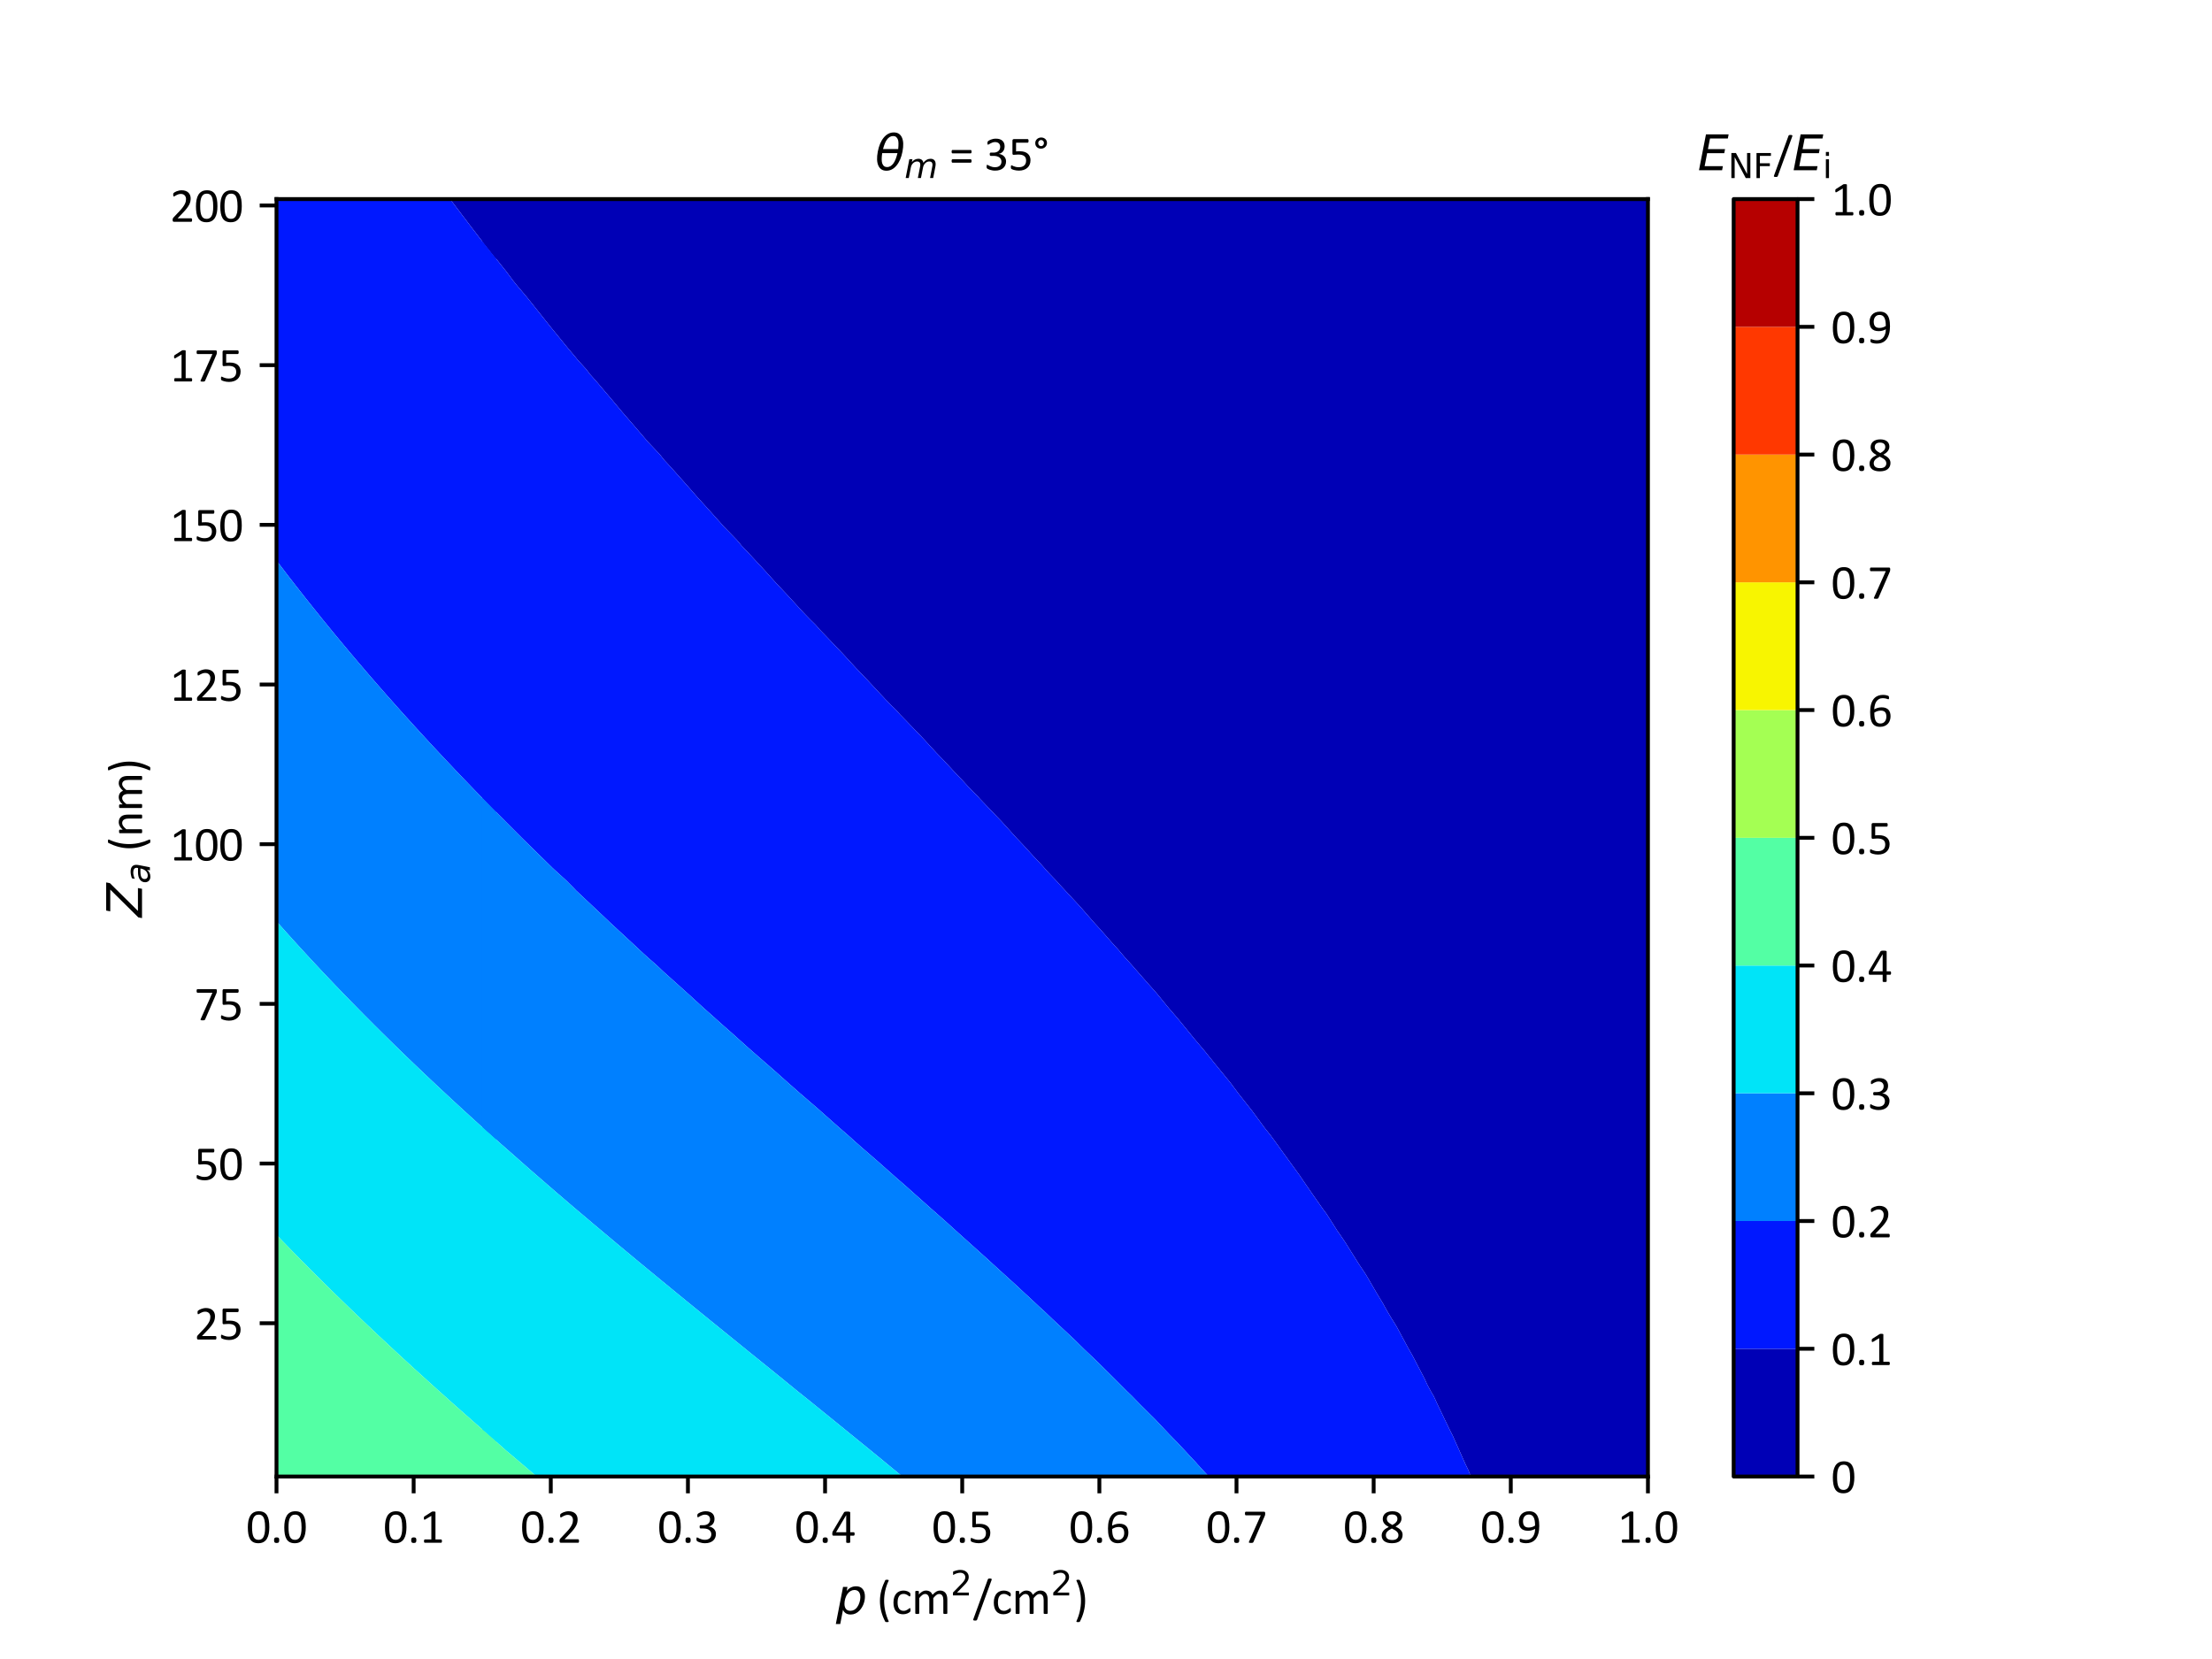 <?xml version="1.0" encoding="utf-8" standalone="no"?>
<!DOCTYPE svg PUBLIC "-//W3C//DTD SVG 1.1//EN"
  "http://www.w3.org/Graphics/SVG/1.1/DTD/svg11.dtd">
<svg xmlns:xlink="http://www.w3.org/1999/xlink" width="460.8pt" height="345.6pt" viewBox="0 0 460.8 345.6" xmlns="http://www.w3.org/2000/svg" version="1.1">
 <defs>
  <style type="text/css">*{stroke-linejoin: round; stroke-linecap: butt}</style>
 </defs>
 <g id="figure_1">
  <g id="patch_1">
   <path d="M 0 345.6 
L 460.8 345.6 
L 460.8 0 
L 0 0 
z
" style="fill: #ffffff"/>
  </g>
  <g id="axes_1">
   <g id="patch_2">
    <path d="M 57.6 307.584 
L 343.296 307.584 
L 343.296 41.472 
L 57.6 41.472 
z
" style="fill: #ffffff"/>
   </g>
   <g id="PathCollection_1">
    <path d="M 93.773 41.472 
L 94.036 41.825 
L 94.501 42.446 
L 94.615 42.597 
L 94.866 42.932 
L 95.932 44.339 
L 96.276 44.798 
L 97.052 45.817 
L 97.568 46.501 
L 97.832 46.844 
L 98.064 47.151 
L 98.791 48.105 
L 98.807 48.125 
L 98.829 48.155 
L 98.891 48.235 
L 99.556 49.099 
L 99.738 49.335 
L 99.941 49.601 
L 100.506 50.328 
L 101.371 51.451 
L 101.652 51.81 
L 102.457 52.85 
L 102.954 53.486 
L 103.34 53.976 
L 103.34 51.451 
L 103.34 48.125 
L 103.34 44.798 
L 103.34 41.472 
L 101.816 41.472 
L 100.293 41.472 
L 98.769 41.472 
L 97.245 41.472 
L 95.721 41.472 
L 94.198 41.472 
" clip-path="url(#pb6ac157fed)" style="fill: #0000b6"/>
   </g>
   <g id="PathCollection_2">
    <path d="M 103.34 53.976 
L 102.954 53.486 
L 102.457 52.85 
L 101.652 51.81 
L 101.371 51.451 
L 100.506 50.328 
L 99.941 49.601 
L 99.738 49.335 
L 99.556 49.099 
L 98.891 48.235 
L 98.829 48.155 
L 98.807 48.125 
L 98.791 48.105 
L 98.064 47.151 
L 97.832 46.844 
L 97.568 46.501 
L 97.052 45.817 
L 96.276 44.798 
L 95.932 44.339 
L 94.866 42.932 
L 94.615 42.597 
L 94.501 42.446 
L 94.036 41.825 
L 93.773 41.472 
L 92.674 41.472 
L 91.15 41.472 
L 89.627 41.472 
L 88.103 41.472 
L 86.579 41.472 
L 85.055 41.472 
L 83.532 41.472 
L 82.008 41.472 
L 80.484 41.472 
L 78.961 41.472 
L 77.437 41.472 
L 75.913 41.472 
L 74.389 41.472 
L 72.866 41.472 
L 71.342 41.472 
L 69.818 41.472 
L 68.295 41.472 
L 66.771 41.472 
L 65.247 41.472 
L 63.723 41.472 
L 62.2 41.472 
L 60.676 41.472 
L 59.152 41.472 
L 57.629 41.472 
L 57.629 44.798 
L 57.629 48.125 
L 57.629 51.451 
L 57.629 54.778 
L 57.629 58.104 
L 57.629 61.43 
L 57.629 64.757 
L 57.629 68.083 
L 57.629 71.41 
L 57.629 74.736 
L 57.629 78.062 
L 57.629 81.389 
L 57.629 84.715 
L 57.629 88.042 
L 57.629 91.368 
L 57.629 94.694 
L 57.629 98.021 
L 57.629 101.347 
L 57.629 104.674 
L 57.629 108 
L 57.629 111.326 
L 57.629 114.653 
L 57.629 116.807 
L 57.806 117.043 
L 58.517 117.979 
L 58.915 118.498 
L 60.098 120.044 
L 60.247 120.238 
L 60.319 120.331 
L 60.545 120.617 
L 61.083 121.306 
L 61.54 121.902 
L 61.837 122.28 
L 62.747 123.438 
L 63.682 124.632 
L 63.716 124.674 
L 63.736 124.7 
L 64.677 125.877 
L 65.561 126.984 
L 65.881 127.385 
L 66.033 127.57 
L 66.349 127.958 
L 66.901 128.647 
L 67.128 128.933 
L 67.2 129.022 
L 67.333 129.185 
L 68.566 130.693 
L 69.049 131.285 
L 69.674 132.044 
L 70.049 132.498 
L 70.524 133.07 
L 70.994 133.637 
L 71.605 134.373 
L 71.807 134.611 
L 72.562 135.515 
L 72.62 135.585 
L 73.185 136.254 
L 74.132 137.375 
L 74.467 137.769 
L 74.609 137.938 
L 75.677 139.184 
L 76.285 139.896 
L 76.451 140.089 
L 76.624 140.29 
L 77.452 141.25 
L 77.456 141.255 
L 77.464 141.264 
L 77.484 141.287 
L 77.561 141.377 
L 78.311 142.238 
L 78.444 142.391 
L 78.571 142.538 
L 79.212 143.267 
L 80.369 144.59 
L 80.445 144.676 
L 80.609 144.862 
L 81.719 146.113 
L 82.452 146.943 
L 82.453 146.943 
L 83.325 147.917 
L 83.388 147.988 
L 83.417 148.021 
L 84.2 148.891 
L 84.471 149.192 
L 84.718 149.467 
L 85.276 150.081 
L 86.327 151.243 
L 86.495 151.426 
L 86.833 151.797 
L 87.798 152.849 
L 88.48 153.595 
L 88.502 153.619 
L 89.381 154.57 
L 89.492 154.691 
L 90.284 155.544 
L 90.566 155.846 
L 90.812 156.111 
L 91.375 156.712 
L 92.48 157.896 
L 92.611 158.034 
L 92.857 158.297 
L 93.911 159.409 
L 94.63 160.173 
L 94.663 160.207 
L 94.701 160.248 
L 95.054 160.619 
L 95.546 161.136 
L 95.629 161.222 
L 95.658 161.254 
L 95.672 161.267 
L 96.561 162.197 
L 96.722 162.364 
L 96.858 162.506 
L 97.505 163.177 
L 98.719 164.44 
L 98.787 164.51 
L 98.824 164.549 
L 100.053 165.81 
L 100.648 166.424 
L 100.859 166.639 
L 101.114 166.901 
L 101.949 167.755 
L 102.067 167.875 
L 102.935 168.759 
L 103.34 169.162 
L 103.34 167.875 
L 103.34 164.549 
L 103.34 161.222 
L 103.34 157.896 
L 103.34 154.57 
L 103.34 151.243 
L 103.34 147.917 
L 103.34 144.59 
L 103.34 141.264 
L 103.34 137.938 
L 103.34 134.611 
L 103.34 131.285 
L 103.34 127.958 
L 103.34 124.632 
L 103.34 121.306 
L 103.34 117.979 
L 103.34 114.653 
L 103.34 111.326 
L 103.34 108 
L 103.34 104.674 
L 103.34 101.347 
L 103.34 98.021 
L 103.34 94.694 
L 103.34 91.368 
L 103.34 88.042 
L 103.34 84.715 
L 103.34 81.389 
L 103.34 78.062 
L 103.34 74.736 
L 103.34 71.41 
L 103.34 68.083 
L 103.34 64.757 
L 103.34 61.43 
L 103.34 58.104 
L 103.34 54.778 
" clip-path="url(#pb6ac157fed)" style="fill: #0018ff"/>
   </g>
   <g id="PathCollection_3">
    <path d="M 103.34 169.162 
L 102.935 168.759 
L 102.067 167.875 
L 101.949 167.755 
L 101.114 166.901 
L 100.859 166.639 
L 100.648 166.424 
L 100.053 165.81 
L 98.824 164.549 
L 98.787 164.51 
L 98.719 164.44 
L 97.505 163.177 
L 96.858 162.506 
L 96.722 162.364 
L 96.561 162.197 
L 95.672 161.267 
L 95.658 161.254 
L 95.629 161.222 
L 95.546 161.136 
L 95.054 160.619 
L 94.701 160.248 
L 94.663 160.207 
L 94.63 160.173 
L 93.911 159.409 
L 92.857 158.297 
L 92.611 158.034 
L 92.48 157.896 
L 91.375 156.712 
L 90.812 156.111 
L 90.566 155.846 
L 90.284 155.544 
L 89.492 154.691 
L 89.381 154.57 
L 88.502 153.619 
L 88.48 153.595 
L 87.798 152.849 
L 86.833 151.797 
L 86.495 151.426 
L 86.327 151.243 
L 85.276 150.081 
L 84.718 149.467 
L 84.471 149.192 
L 84.2 148.891 
L 83.417 148.021 
L 83.388 147.988 
L 83.325 147.917 
L 82.453 146.943 
L 82.452 146.943 
L 81.719 146.113 
L 80.609 144.862 
L 80.445 144.676 
L 80.369 144.59 
L 79.212 143.267 
L 78.571 142.538 
L 78.444 142.391 
L 78.311 142.238 
L 77.561 141.377 
L 77.484 141.287 
L 77.464 141.264 
L 77.456 141.255 
L 77.452 141.25 
L 76.624 140.29 
L 76.451 140.089 
L 76.285 139.896 
L 75.677 139.184 
L 74.609 137.938 
L 74.467 137.769 
L 74.132 137.375 
L 73.185 136.254 
L 72.62 135.585 
L 72.562 135.515 
L 71.807 134.611 
L 71.605 134.373 
L 70.994 133.637 
L 70.524 133.07 
L 70.049 132.498 
L 69.674 132.044 
L 69.049 131.285 
L 68.566 130.693 
L 67.333 129.185 
L 67.2 129.022 
L 67.128 128.933 
L 66.901 128.647 
L 66.349 127.958 
L 66.033 127.57 
L 65.881 127.385 
L 65.561 126.984 
L 64.677 125.877 
L 63.736 124.7 
L 63.716 124.674 
L 63.682 124.632 
L 62.747 123.438 
L 61.837 122.28 
L 61.54 121.902 
L 61.083 121.306 
L 60.545 120.617 
L 60.319 120.331 
L 60.247 120.238 
L 60.098 120.044 
L 58.915 118.498 
L 58.517 117.979 
L 57.806 117.043 
L 57.629 116.807 
L 57.629 117.979 
L 57.629 121.306 
L 57.629 124.632 
L 57.629 127.958 
L 57.629 131.285 
L 57.629 134.611 
L 57.629 137.938 
L 57.629 141.264 
L 57.629 144.59 
L 57.629 147.917 
L 57.629 151.243 
L 57.629 154.57 
L 57.629 157.896 
L 57.629 161.222 
L 57.629 164.549 
L 57.629 167.875 
L 57.629 171.202 
L 57.629 174.528 
L 57.629 177.854 
L 57.629 181.181 
L 57.629 184.507 
L 57.629 187.834 
L 57.629 191.16 
L 57.629 191.955 
L 57.821 192.173 
L 58.393 192.818 
L 59.012 193.512 
L 59.556 194.122 
L 59.886 194.486 
L 60.471 195.138 
L 60.76 195.461 
L 61.059 195.792 
L 61.492 196.268 
L 62.434 197.302 
L 62.901 197.813 
L 63.583 198.555 
L 63.937 198.94 
L 64.468 199.514 
L 65.072 200.165 
L 65.644 200.78 
L 65.748 200.891 
L 65.982 201.139 
L 66.612 201.814 
L 66.892 202.113 
L 67.163 202.401 
L 67.524 202.784 
L 68.563 203.881 
L 69.119 204.466 
L 69.702 205.077 
L 69.992 205.379 
L 70.623 206.036 
L 71.377 206.818 
L 71.862 207.321 
L 72.003 207.465 
L 72.322 207.792 
L 72.992 208.483 
L 73.267 208.766 
L 73.305 208.805 
L 73.352 208.854 
L 74.767 210.294 
L 75.579 211.118 
L 75.859 211.402 
L 75.992 211.536 
L 76.851 212.398 
L 77.921 213.471 
L 78.203 213.752 
L 78.414 213.962 
L 78.902 214.445 
L 79.427 214.968 
L 79.655 215.195 
L 79.883 215.419 
L 81.04 216.558 
L 81.947 217.449 
L 82.05 217.55 
L 82.277 217.771 
L 83.145 218.616 
L 84.537 219.965 
L 84.623 220.049 
L 84.7 220.123 
L 84.973 220.385 
L 85.716 221.098 
L 86.133 221.501 
L 86.731 222.072 
L 87.375 222.686 
L 87.861 223.149 
L 88.271 223.538 
L 89.206 224.424 
L 89.499 224.701 
L 89.946 225.122 
L 90.856 225.977 
L 91.572 226.649 
L 91.63 226.703 
L 91.708 226.776 
L 92.714 227.714 
L 92.726 227.725 
L 92.753 227.75 
L 93.785 228.708 
L 93.802 228.725 
L 94.518 229.386 
L 95.26 230.07 
L 95.909 230.667 
L 96.355 231.077 
L 97.113 231.771 
L 97.432 232.061 
L 98.057 232.631 
L 98.934 233.429 
L 99.389 233.842 
L 99.571 234.006 
L 100.011 234.403 
L 100.913 235.22 
L 101.089 235.377 
L 102.368 236.526 
L 103.264 237.329 
L 103.34 237.396 
L 103.34 234.403 
L 103.34 231.077 
L 103.34 227.75 
L 103.34 224.424 
L 103.34 221.098 
L 103.34 217.771 
L 103.34 214.445 
L 103.34 211.118 
L 103.34 207.792 
L 103.34 204.466 
L 103.34 201.139 
L 103.34 197.813 
L 103.34 194.486 
L 103.34 191.16 
L 103.34 187.834 
L 103.34 184.507 
L 103.34 181.181 
L 103.34 177.854 
L 103.34 174.528 
L 103.34 171.202 
" clip-path="url(#pb6ac157fed)" style="fill: #0080ff"/>
   </g>
   <g id="PathCollection_4">
    <path d="M 103.34 237.396 
L 103.264 237.329 
L 102.368 236.526 
L 101.089 235.377 
L 100.913 235.22 
L 100.011 234.403 
L 99.571 234.006 
L 99.389 233.842 
L 98.934 233.429 
L 98.057 232.631 
L 97.432 232.061 
L 97.113 231.771 
L 96.355 231.077 
L 95.909 230.667 
L 95.26 230.07 
L 94.518 229.386 
L 93.802 228.725 
L 93.785 228.708 
L 92.753 227.75 
L 92.726 227.725 
L 92.714 227.714 
L 91.708 226.776 
L 91.63 226.703 
L 91.572 226.649 
L 90.856 225.977 
L 89.946 225.122 
L 89.499 224.701 
L 89.206 224.424 
L 88.271 223.538 
L 87.861 223.149 
L 87.375 222.686 
L 86.731 222.072 
L 86.133 221.501 
L 85.716 221.098 
L 84.973 220.385 
L 84.7 220.123 
L 84.623 220.049 
L 84.537 219.965 
L 83.145 218.616 
L 82.277 217.771 
L 82.05 217.55 
L 81.947 217.449 
L 81.04 216.558 
L 79.883 215.419 
L 79.655 215.195 
L 79.427 214.968 
L 78.902 214.445 
L 78.414 213.962 
L 78.203 213.752 
L 77.921 213.471 
L 76.851 212.398 
L 75.992 211.536 
L 75.859 211.402 
L 75.579 211.118 
L 74.767 210.294 
L 73.352 208.854 
L 73.305 208.805 
L 73.267 208.766 
L 72.992 208.483 
L 72.322 207.792 
L 72.003 207.465 
L 71.862 207.321 
L 71.377 206.818 
L 70.623 206.036 
L 69.992 205.379 
L 69.702 205.077 
L 69.119 204.466 
L 68.563 203.881 
L 67.524 202.784 
L 67.163 202.401 
L 66.892 202.113 
L 66.612 201.814 
L 65.982 201.139 
L 65.748 200.891 
L 65.644 200.78 
L 65.072 200.165 
L 64.468 199.514 
L 63.937 198.94 
L 63.583 198.555 
L 62.901 197.813 
L 62.434 197.302 
L 61.492 196.268 
L 61.059 195.792 
L 60.76 195.461 
L 60.471 195.138 
L 59.886 194.486 
L 59.556 194.122 
L 59.012 193.512 
L 58.393 192.818 
L 57.821 192.173 
L 57.629 191.955 
L 57.629 194.486 
L 57.629 197.813 
L 57.629 201.139 
L 57.629 204.466 
L 57.629 207.792 
L 57.629 211.118 
L 57.629 214.445 
L 57.629 217.771 
L 57.629 221.098 
L 57.629 224.424 
L 57.629 227.75 
L 57.629 231.077 
L 57.629 234.403 
L 57.629 237.73 
L 57.629 241.056 
L 57.629 244.382 
L 57.629 247.709 
L 57.629 251.035 
L 57.629 254.362 
L 57.629 257.268 
L 57.695 257.337 
L 58.034 257.688 
L 58.79 258.478 
L 60.159 259.885 
L 60.243 259.972 
L 60.31 260.04 
L 60.385 260.117 
L 61.262 261.014 
L 61.566 261.328 
L 61.701 261.465 
L 62.218 261.989 
L 62.939 262.726 
L 63.53 263.32 
L 63.855 263.649 
L 64.546 264.341 
L 65.025 264.825 
L 65.84 265.635 
L 66.416 266.211 
L 66.904 266.693 
L 67.008 266.797 
L 67.889 267.667 
L 68.082 267.859 
L 68.879 268.641 
L 69.218 268.978 
L 69.485 269.238 
L 70.047 269.79 
L 71.288 270.994 
L 71.325 271.03 
L 71.385 271.088 
L 72.62 272.288 
L 73.22 272.863 
L 73.437 273.072 
L 73.724 273.346 
L 74.57 274.157 
L 74.741 274.32 
L 75.123 274.683 
L 75.763 275.294 
L 76.268 275.777 
L 76.819 276.298 
L 77.68 277.116 
L 78.248 277.646 
L 78.852 278.218 
L 79.116 278.465 
L 79.81 279.119 
L 80.758 279.999 
L 81.153 280.368 
L 81.805 280.973 
L 82.403 281.531 
L 82.657 281.764 
L 82.857 281.947 
L 84.086 283.089 
L 84.981 283.905 
L 85.108 284.023 
L 85.412 284.299 
L 86.232 285.057 
L 87.419 286.133 
L 87.705 286.394 
L 87.99 286.651 
L 88.186 286.831 
L 89.064 287.626 
L 89.262 287.806 
L 89.345 287.88 
L 90.143 288.6 
L 90.539 288.96 
L 90.82 289.212 
L 91.384 289.722 
L 92.613 290.818 
L 92.699 290.896 
L 92.762 290.952 
L 93.989 292.053 
L 94.491 292.497 
L 94.862 292.829 
L 95.402 293.304 
L 96.106 293.93 
L 96.5 294.278 
L 97.495 295.155 
L 97.604 295.253 
L 97.679 295.319 
L 97.751 295.382 
L 99.199 296.665 
L 100.28 297.605 
L 100.291 297.614 
L 100.295 297.618 
L 101.374 298.57 
L 102.841 299.842 
L 102.905 299.898 
L 103.34 300.282 
L 103.34 297.605 
L 103.34 294.278 
L 103.34 290.952 
L 103.34 287.626 
L 103.34 284.299 
L 103.34 280.973 
L 103.34 277.646 
L 103.34 274.32 
L 103.34 270.994 
L 103.34 267.667 
L 103.34 264.341 
L 103.34 261.014 
L 103.34 257.688 
L 103.34 254.362 
L 103.34 251.035 
L 103.34 247.709 
L 103.34 244.382 
L 103.34 241.056 
L 103.34 237.73 
" clip-path="url(#pb6ac157fed)" style="fill: #00e4f8"/>
   </g>
   <g id="PathCollection_5">
    <path d="M 103.34 300.282 
L 102.905 299.898 
L 102.841 299.842 
L 101.374 298.57 
L 100.295 297.618 
L 100.291 297.614 
L 100.28 297.605 
L 99.199 296.665 
L 97.751 295.382 
L 97.679 295.319 
L 97.604 295.253 
L 97.495 295.155 
L 96.5 294.278 
L 96.106 293.93 
L 95.402 293.304 
L 94.862 292.829 
L 94.491 292.497 
L 93.989 292.053 
L 92.762 290.952 
L 92.699 290.896 
L 92.613 290.818 
L 91.384 289.722 
L 90.82 289.212 
L 90.539 288.96 
L 90.143 288.6 
L 89.345 287.88 
L 89.262 287.806 
L 89.064 287.626 
L 88.186 286.831 
L 87.99 286.651 
L 87.705 286.394 
L 87.419 286.133 
L 86.232 285.057 
L 85.412 284.299 
L 85.108 284.023 
L 84.981 283.905 
L 84.086 283.089 
L 82.857 281.947 
L 82.657 281.764 
L 82.403 281.531 
L 81.805 280.973 
L 81.153 280.368 
L 80.758 279.999 
L 79.81 279.119 
L 79.116 278.465 
L 78.852 278.218 
L 78.248 277.646 
L 77.68 277.116 
L 76.819 276.298 
L 76.268 275.777 
L 75.763 275.294 
L 75.123 274.683 
L 74.741 274.32 
L 74.57 274.157 
L 73.724 273.346 
L 73.437 273.072 
L 73.22 272.863 
L 72.62 272.288 
L 71.385 271.088 
L 71.325 271.03 
L 71.288 270.994 
L 70.047 269.79 
L 69.485 269.238 
L 69.218 268.978 
L 68.879 268.641 
L 68.082 267.859 
L 67.889 267.667 
L 67.008 266.797 
L 66.904 266.693 
L 66.416 266.211 
L 65.84 265.635 
L 65.025 264.825 
L 64.546 264.341 
L 63.855 263.649 
L 63.53 263.32 
L 62.939 262.726 
L 62.218 261.989 
L 61.701 261.465 
L 61.566 261.328 
L 61.262 261.014 
L 60.385 260.117 
L 60.31 260.04 
L 60.243 259.972 
L 60.159 259.885 
L 58.79 258.478 
L 58.034 257.688 
L 57.695 257.337 
L 57.629 257.268 
L 57.629 257.688 
L 57.629 261.014 
L 57.629 264.341 
L 57.629 267.667 
L 57.629 270.994 
L 57.629 274.32 
L 57.629 277.646 
L 57.629 280.973 
L 57.629 284.299 
L 57.629 287.626 
L 57.629 290.952 
L 57.629 294.278 
L 57.629 297.605 
L 57.629 300.931 
L 57.629 304.258 
L 57.629 307.584 
L 59.152 307.584 
L 60.676 307.584 
L 62.2 307.584 
L 63.723 307.584 
L 65.247 307.584 
L 66.771 307.584 
L 68.295 307.584 
L 69.818 307.584 
L 71.342 307.584 
L 72.866 307.584 
L 74.389 307.584 
L 75.913 307.584 
L 77.437 307.584 
L 78.961 307.584 
L 80.484 307.584 
L 82.008 307.584 
L 83.532 307.584 
L 85.055 307.584 
L 86.579 307.584 
L 88.103 307.584 
L 89.627 307.584 
L 91.15 307.584 
L 92.674 307.584 
L 94.198 307.584 
L 95.721 307.584 
L 97.245 307.584 
L 98.769 307.584 
L 100.293 307.584 
L 101.816 307.584 
L 103.34 307.584 
L 103.34 304.258 
L 103.34 300.931 
" clip-path="url(#pb6ac157fed)" style="fill: #53ffa4"/>
   </g>
   <g id="PathCollection_6">
    <path clip-path="url(#pb6ac157fed)" style="fill: #a4ff53"/>
   </g>
   <g id="PathCollection_7">
    <path clip-path="url(#pb6ac157fed)" style="fill: #f8f500"/>
   </g>
   <g id="PathCollection_8">
    <path clip-path="url(#pb6ac157fed)" style="fill: #ff9400"/>
   </g>
   <g id="PathCollection_9">
    <path clip-path="url(#pb6ac157fed)" style="fill: #ff3800"/>
   </g>
   <g id="PathCollection_10">
    <path clip-path="url(#pb6ac157fed)" style="fill: #b60000"/>
   </g>
   <g id="PathCollection_11">
    <path d="M 100.454 50.266 
L 100.474 50.291 
L 100.513 50.342 
L 104.259 55.043 
L 105.514 56.615 
L 106.88 58.455 
L 107.499 59.213 
L 107.775 59.564 
L 109.686 61.811 
L 111.824 64.495 
L 114.68 68.083 
L 116.023 69.727 
L 118.341 72.572 
L 119.449 73.879 
L 119.85 74.356 
L 120.321 74.948 
L 122.147 76.954 
L 122.557 77.495 
L 122.792 77.837 
L 124.321 79.552 
L 127.28 83.039 
L 129.616 85.824 
L 131.855 88.411 
L 135.014 92.096 
L 135.053 92.134 
L 137.472 94.694 
L 138.381 95.851 
L 139.717 97.292 
L 143.146 101.134 
L 145.273 103.565 
L 147.919 106.484 
L 150.911 109.837 
L 151.011 109.932 
L 153.444 112.435 
L 154.091 113.186 
L 154.451 113.645 
L 155.774 115.033 
L 159.338 118.873 
L 161.531 121.306 
L 164.155 124.103 
L 167.341 127.578 
L 168.763 129.048 
L 169.916 130.176 
L 170.874 131.28 
L 172.321 132.774 
L 175.747 136.372 
L 178.199 139.046 
L 180.495 141.445 
L 183.55 144.73 
L 183.941 145.134 
L 184.112 145.319 
L 184.354 145.583 
L 185.709 146.977 
L 186.676 147.917 
L 187.487 148.829 
L 189.125 150.515 
L 192.253 153.766 
L 195.028 156.787 
L 196.868 158.7 
L 199.307 161.327 
L 200.457 162.517 
L 200.954 163.06 
L 201.655 163.828 
L 202.702 164.917 
L 203.458 165.658 
L 203.876 166.107 
L 204.102 166.376 
L 205.903 168.256 
L 208.72 171.202 
L 211.727 174.528 
L 213.195 176.076 
L 215.196 178.273 
L 216.857 180.027 
L 217.544 180.8 
L 218.488 181.861 
L 219.962 183.398 
L 220.318 183.785 
L 220.511 184.018 
L 222.346 185.996 
L 224.999 188.846 
L 227.981 192.269 
L 229.39 193.804 
L 231.435 196.145 
L 232.976 197.845 
L 233.562 198.541 
L 234.327 199.443 
L 235.876 201.139 
L 236.488 201.855 
L 238.138 203.737 
L 240.92 206.88 
L 243.483 210.01 
L 245.345 212.165 
L 248.379 215.881 
L 248.627 216.175 
L 248.71 216.282 
L 248.809 216.409 
L 250.898 218.88 
L 251.796 219.996 
L 252.988 221.478 
L 256.29 225.52 
L 257.95 227.75 
L 260.923 231.523 
L 262.765 234.023 
L 263.375 234.866 
L 264.769 236.621 
L 266.182 238.555 
L 266.652 239.219 
L 270.866 245.028 
L 271.166 245.491 
L 273.373 248.702 
L 275.518 251.764 
L 275.679 251.985 
L 276.358 252.893 
L 277.297 254.362 
L 278.578 256.381 
L 278.989 256.96 
L 280.224 258.772 
L 283.019 263.232 
L 284.545 265.52 
L 286.866 269.504 
L 288.055 271.457 
L 288.405 272.102 
L 289.008 273.181 
L 289.914 274.7 
L 290.907 276.289 
L 293.435 280.973 
L 294.216 282.327 
L 296.78 287.245 
L 297.346 288.484 
L 298.08 289.843 
L 298.679 290.872 
L 299.014 291.572 
L 299.402 292.441 
L 301.97 297.78 
L 302.44 298.714 
L 302.582 298.977 
L 305.266 304.986 
L 305.863 306.204 
L 306.413 307.584 
L 310.917 307.584 
L 319.012 307.584 
L 327.107 307.584 
L 335.201 307.584 
L 343.296 307.584 
L 343.296 298.714 
L 343.296 289.843 
L 343.296 280.973 
L 343.296 272.102 
L 343.296 263.232 
L 343.296 254.362 
L 343.296 245.491 
L 343.296 236.621 
L 343.296 227.75 
L 343.296 218.88 
L 343.296 210.01 
L 343.296 201.139 
L 343.296 192.269 
L 343.296 183.398 
L 343.296 174.528 
L 343.296 165.658 
L 343.296 156.787 
L 343.296 147.917 
L 343.296 139.046 
L 343.296 130.176 
L 343.296 121.306 
L 343.296 112.435 
L 343.296 103.565 
L 343.296 94.694 
L 343.296 85.824 
L 343.296 76.954 
L 343.296 68.083 
L 343.296 59.213 
L 343.296 50.342 
L 343.296 41.472 
L 335.201 41.472 
L 327.107 41.472 
L 319.012 41.472 
L 310.917 41.472 
L 302.822 41.472 
L 294.728 41.472 
L 286.633 41.472 
L 278.538 41.472 
L 270.444 41.472 
L 262.349 41.472 
L 254.254 41.472 
L 246.159 41.472 
L 238.065 41.472 
L 229.97 41.472 
L 221.875 41.472 
L 213.78 41.472 
L 205.686 41.472 
L 197.591 41.472 
L 189.496 41.472 
L 181.402 41.472 
L 173.307 41.472 
L 165.212 41.472 
L 157.117 41.472 
L 149.023 41.472 
L 140.928 41.472 
L 132.833 41.472 
L 124.739 41.472 
L 116.644 41.472 
L 108.549 41.472 
L 100.454 41.472 
" clip-path="url(#pb6ac157fed)" style="fill: #0000b6"/>
   </g>
   <g id="PathCollection_12">
    <path d="M 306.413 307.584 
L 305.863 306.204 
L 305.266 304.986 
L 302.582 298.977 
L 302.44 298.714 
L 301.97 297.78 
L 299.402 292.441 
L 299.014 291.572 
L 298.679 290.872 
L 298.08 289.843 
L 297.346 288.484 
L 296.78 287.245 
L 294.216 282.327 
L 293.435 280.973 
L 290.907 276.289 
L 289.914 274.7 
L 289.008 273.181 
L 288.405 272.102 
L 288.055 271.457 
L 286.866 269.504 
L 284.545 265.52 
L 283.019 263.232 
L 280.224 258.772 
L 278.989 256.96 
L 278.578 256.381 
L 277.297 254.362 
L 276.358 252.893 
L 275.679 251.985 
L 275.518 251.764 
L 273.373 248.702 
L 271.166 245.491 
L 270.866 245.028 
L 266.652 239.219 
L 266.182 238.555 
L 264.769 236.621 
L 263.375 234.866 
L 262.765 234.023 
L 260.923 231.523 
L 257.95 227.75 
L 256.29 225.52 
L 252.988 221.478 
L 251.796 219.996 
L 250.898 218.88 
L 248.809 216.409 
L 248.71 216.282 
L 248.627 216.175 
L 248.379 215.881 
L 245.345 212.165 
L 243.483 210.01 
L 240.92 206.88 
L 238.138 203.737 
L 236.488 201.855 
L 235.876 201.139 
L 234.327 199.443 
L 233.562 198.541 
L 232.976 197.845 
L 231.435 196.145 
L 229.39 193.804 
L 227.981 192.269 
L 224.999 188.846 
L 222.346 185.996 
L 220.511 184.018 
L 220.318 183.785 
L 219.962 183.398 
L 218.488 181.861 
L 217.544 180.8 
L 216.857 180.027 
L 215.196 178.273 
L 213.195 176.076 
L 211.727 174.528 
L 208.72 171.202 
L 205.903 168.256 
L 204.102 166.376 
L 203.876 166.107 
L 203.458 165.658 
L 202.702 164.917 
L 201.655 163.828 
L 200.954 163.06 
L 200.457 162.517 
L 199.307 161.327 
L 196.868 158.7 
L 195.028 156.787 
L 192.253 153.766 
L 189.125 150.515 
L 187.487 148.829 
L 186.676 147.917 
L 185.709 146.977 
L 184.354 145.583 
L 184.112 145.319 
L 183.941 145.134 
L 183.55 144.73 
L 180.495 141.445 
L 178.199 139.046 
L 175.747 136.372 
L 172.321 132.774 
L 170.874 131.28 
L 169.916 130.176 
L 168.763 129.048 
L 167.341 127.578 
L 164.155 124.103 
L 161.531 121.306 
L 159.338 118.873 
L 155.774 115.033 
L 154.451 113.645 
L 154.091 113.186 
L 153.444 112.435 
L 151.011 109.932 
L 150.911 109.837 
L 147.919 106.484 
L 145.273 103.565 
L 143.146 101.134 
L 139.717 97.292 
L 138.381 95.851 
L 137.472 94.694 
L 135.053 92.134 
L 135.014 92.096 
L 131.855 88.411 
L 129.616 85.824 
L 127.28 83.039 
L 124.321 79.552 
L 122.792 77.837 
L 122.557 77.495 
L 122.147 76.954 
L 120.321 74.948 
L 119.85 74.356 
L 119.449 73.879 
L 118.341 72.572 
L 116.023 69.727 
L 114.68 68.083 
L 111.824 64.495 
L 109.686 61.811 
L 107.775 59.564 
L 107.499 59.213 
L 106.88 58.455 
L 105.514 56.615 
L 104.259 55.043 
L 100.513 50.342 
L 100.474 50.291 
L 100.454 50.266 
L 100.454 50.342 
L 100.454 59.213 
L 100.454 68.083 
L 100.454 76.954 
L 100.454 85.824 
L 100.454 94.694 
L 100.454 103.565 
L 100.454 112.435 
L 100.454 121.306 
L 100.454 130.176 
L 100.454 139.046 
L 100.454 147.917 
L 100.454 156.787 
L 100.454 165.658 
L 100.454 166.214 
L 102.72 168.533 
L 107.061 172.897 
L 108.616 174.455 
L 108.689 174.528 
L 114.495 180.212 
L 115.094 180.8 
L 115.39 181.078 
L 117.94 183.398 
L 119.29 184.751 
L 120.034 185.534 
L 120.533 185.996 
L 125.875 191.024 
L 127.183 192.269 
L 131.37 196.141 
L 133.939 198.541 
L 135.266 199.734 
L 136.871 201.139 
L 138.178 202.388 
L 139.688 203.737 
L 143.516 207.174 
L 146.616 210.01 
L 148.418 211.609 
L 150.251 213.259 
L 152.418 215.16 
L 153.666 216.282 
L 155.993 218.37 
L 156.362 218.692 
L 156.581 218.88 
L 156.76 219.042 
L 159.551 221.478 
L 161.385 223.074 
L 164.492 225.846 
L 165.576 226.789 
L 166.657 227.75 
L 170.381 230.957 
L 173.835 234.023 
L 175.603 235.578 
L 176.039 235.943 
L 176.809 236.621 
L 178.134 237.819 
L 179.728 239.219 
L 182.776 241.855 
L 186.871 245.491 
L 188.342 246.756 
L 193.959 251.764 
L 194.389 252.141 
L 196.906 254.362 
L 199.705 256.896 
L 199.778 256.96 
L 199.916 257.081 
L 200.805 257.883 
L 206.17 262.701 
L 206.734 263.232 
L 211.98 267.996 
L 213.581 269.504 
L 214.142 270.003 
L 216.382 272.102 
L 217.562 273.173 
L 218.192 273.774 
L 219.157 274.7 
L 223.716 278.956 
L 225.758 280.973 
L 228.856 283.92 
L 232.205 287.245 
L 232.233 287.272 
L 234.798 289.843 
L 235.845 290.851 
L 237.387 292.441 
L 240.744 295.777 
L 243.506 298.714 
L 245.42 300.67 
L 247.912 303.35 
L 248.984 304.489 
L 249.416 304.986 
L 250.044 305.673 
L 251.795 307.584 
L 254.254 307.584 
L 262.349 307.584 
L 270.444 307.584 
L 278.538 307.584 
L 286.633 307.584 
L 294.728 307.584 
L 302.822 307.584 
" clip-path="url(#pb6ac157fed)" style="fill: #0018ff"/>
   </g>
   <g id="PathCollection_13">
    <path d="M 251.795 307.584 
L 250.044 305.673 
L 249.416 304.986 
L 248.984 304.489 
L 247.912 303.35 
L 245.42 300.67 
L 243.506 298.714 
L 240.744 295.777 
L 237.387 292.441 
L 235.845 290.851 
L 234.798 289.843 
L 232.233 287.272 
L 232.205 287.245 
L 228.856 283.92 
L 225.758 280.973 
L 223.716 278.956 
L 219.157 274.7 
L 218.192 273.774 
L 217.562 273.173 
L 216.382 272.102 
L 214.142 270.003 
L 213.581 269.504 
L 211.98 267.996 
L 206.734 263.232 
L 206.17 262.701 
L 200.805 257.883 
L 199.916 257.081 
L 199.778 256.96 
L 199.705 256.896 
L 196.906 254.362 
L 194.389 252.141 
L 193.959 251.764 
L 188.342 246.756 
L 186.871 245.491 
L 182.776 241.855 
L 179.728 239.219 
L 178.134 237.819 
L 176.809 236.621 
L 176.039 235.943 
L 175.603 235.578 
L 173.835 234.023 
L 170.381 230.957 
L 166.657 227.75 
L 165.576 226.789 
L 164.492 225.846 
L 161.385 223.074 
L 159.551 221.478 
L 156.76 219.042 
L 156.581 218.88 
L 156.362 218.692 
L 155.993 218.37 
L 153.666 216.282 
L 152.418 215.16 
L 150.251 213.259 
L 148.418 211.609 
L 146.616 210.01 
L 143.516 207.174 
L 139.688 203.737 
L 138.178 202.388 
L 136.871 201.139 
L 135.266 199.734 
L 133.939 198.541 
L 131.37 196.141 
L 127.183 192.269 
L 125.875 191.024 
L 120.533 185.996 
L 120.034 185.534 
L 119.29 184.751 
L 117.94 183.398 
L 115.39 181.078 
L 115.094 180.8 
L 114.495 180.212 
L 108.689 174.528 
L 108.616 174.455 
L 107.061 172.897 
L 102.72 168.533 
L 100.454 166.214 
L 100.454 174.528 
L 100.454 183.398 
L 100.454 192.269 
L 100.454 201.139 
L 100.454 210.01 
L 100.454 218.88 
L 100.454 227.75 
L 100.454 234.795 
L 101.364 235.624 
L 102.486 236.621 
L 104.526 238.447 
L 105.41 239.219 
L 110.322 243.549 
L 112.552 245.491 
L 115.635 248.159 
L 118.62 250.719 
L 119.378 251.366 
L 119.847 251.764 
L 120.802 252.575 
L 122.922 254.362 
L 123.55 254.901 
L 126.009 256.96 
L 128.53 259.077 
L 132.517 262.394 
L 132.999 262.795 
L 133.527 263.232 
L 137.752 266.712 
L 141.154 269.504 
L 143.115 271.11 
L 143.539 271.454 
L 144.332 272.102 
L 145.825 273.318 
L 147.522 274.7 
L 150.485 277.105 
L 155.254 280.973 
L 156.326 281.84 
L 162.35 286.707 
L 162.882 287.137 
L 163.015 287.245 
L 164.076 288.116 
L 166.19 289.843 
L 168.77 291.902 
L 169.428 292.441 
L 174.949 296.914 
L 177.154 298.714 
L 180.404 301.354 
L 183.291 303.711 
L 184.23 304.484 
L 184.831 304.986 
L 186.149 306.065 
L 187.988 307.584 
L 189.496 307.584 
L 197.591 307.584 
L 205.686 307.584 
L 213.78 307.584 
L 221.875 307.584 
L 229.97 307.584 
L 238.065 307.584 
L 246.159 307.584 
" clip-path="url(#pb6ac157fed)" style="fill: #0080ff"/>
   </g>
   <g id="PathCollection_14">
    <path d="M 187.988 307.584 
L 186.149 306.065 
L 184.831 304.986 
L 184.23 304.484 
L 183.291 303.711 
L 180.404 301.354 
L 177.154 298.714 
L 174.949 296.914 
L 169.428 292.441 
L 168.77 291.902 
L 166.19 289.843 
L 164.076 288.116 
L 163.015 287.245 
L 162.882 287.137 
L 162.35 286.707 
L 156.326 281.84 
L 155.254 280.973 
L 150.485 277.105 
L 147.522 274.7 
L 145.825 273.318 
L 144.332 272.102 
L 143.539 271.454 
L 143.115 271.11 
L 141.154 269.504 
L 137.752 266.712 
L 133.527 263.232 
L 132.999 262.795 
L 132.517 262.394 
L 128.53 259.077 
L 126.009 256.96 
L 123.55 254.901 
L 122.922 254.362 
L 120.802 252.575 
L 119.847 251.764 
L 119.378 251.366 
L 118.62 250.719 
L 115.635 248.159 
L 112.552 245.491 
L 110.322 243.549 
L 105.41 239.219 
L 104.526 238.447 
L 102.486 236.621 
L 101.364 235.624 
L 100.454 234.795 
L 100.454 236.621 
L 100.454 245.491 
L 100.454 254.362 
L 100.454 263.232 
L 100.454 272.102 
L 100.454 280.973 
L 100.454 289.843 
L 100.454 297.783 
L 100.72 298.011 
L 101.541 298.714 
L 105.405 302.159 
L 108.752 304.986 
L 110.661 306.625 
L 111.801 307.584 
L 116.644 307.584 
L 124.739 307.584 
L 132.833 307.584 
L 140.928 307.584 
L 149.023 307.584 
L 157.117 307.584 
L 165.212 307.584 
L 173.307 307.584 
L 181.402 307.584 
" clip-path="url(#pb6ac157fed)" style="fill: #00e4f8"/>
   </g>
   <g id="PathCollection_15">
    <path d="M 111.801 307.584 
L 110.661 306.625 
L 108.752 304.986 
L 105.405 302.159 
L 101.541 298.714 
L 100.72 298.011 
L 100.454 297.783 
L 100.454 298.714 
L 100.454 307.584 
L 108.549 307.584 
" clip-path="url(#pb6ac157fed)" style="fill: #53ffa4"/>
   </g>
   <g id="PathCollection_16">
    <path clip-path="url(#pb6ac157fed)" style="fill: #a4ff53"/>
   </g>
   <g id="PathCollection_17">
    <path clip-path="url(#pb6ac157fed)" style="fill: #f8f500"/>
   </g>
   <g id="PathCollection_18">
    <path clip-path="url(#pb6ac157fed)" style="fill: #ff9400"/>
   </g>
   <g id="PathCollection_19">
    <path clip-path="url(#pb6ac157fed)" style="fill: #ff3800"/>
   </g>
   <g id="PathCollection_20">
    <path clip-path="url(#pb6ac157fed)" style="fill: #b60000"/>
   </g>
   <g id="matplotlib.axis_1">
    <g id="xtick_1">
     <g id="line2d_1">
      <defs>
       <path id="m268d5d0e88" d="M 0 0 
L 0 3.5 
" style="stroke: #000000; stroke-width: 0.8"/>
      </defs>
      <g>
       <use xlink:href="#m268d5d0e88" x="57.6" y="307.584" style="stroke: #000000; stroke-width: 0.8"/>
      </g>
     </g>
     <g id="text_1">
      <!-- 0.0 -->
      <g transform="translate(51.269 321.386) scale(0.1 -0.1)">
       <defs>
        <path id="Calibri-30" d="M 3022 2031 
Q 3022 1566 2948 1181 
Q 2875 797 2704 520 
Q 2534 244 2259 92 
Q 1984 -59 1581 -59 
Q 1200 -59 939 77 
Q 678 213 518 477 
Q 359 741 292 1127 
Q 225 1513 225 2013 
Q 225 2475 300 2861 
Q 375 3247 544 3523 
Q 713 3800 988 3951 
Q 1263 4103 1663 4103 
Q 2047 4103 2308 3967 
Q 2569 3831 2728 3567 
Q 2888 3303 2955 2917 
Q 3022 2531 3022 2031 
z
M 2472 1994 
Q 2472 2297 2450 2537 
Q 2428 2778 2386 2962 
Q 2344 3147 2276 3280 
Q 2209 3413 2115 3498 
Q 2022 3584 1901 3623 
Q 1781 3663 1631 3663 
Q 1366 3663 1200 3538 
Q 1034 3413 939 3194 
Q 844 2975 809 2681 
Q 775 2388 775 2050 
Q 775 1597 822 1280 
Q 869 963 970 763 
Q 1072 563 1230 472 
Q 1388 381 1613 381 
Q 1788 381 1920 437 
Q 2053 494 2148 598 
Q 2244 703 2306 850 
Q 2369 997 2406 1175 
Q 2444 1353 2458 1561 
Q 2472 1769 2472 1994 
z
" transform="scale(0.016)"/>
        <path id="Calibri-2e" d="M 1144 341 
Q 1144 119 1070 45 
Q 997 -28 803 -28 
Q 616 -28 544 44 
Q 472 116 472 331 
Q 472 553 545 626 
Q 619 700 813 700 
Q 1000 700 1072 628 
Q 1144 556 1144 341 
z
" transform="scale(0.016)"/>
       </defs>
       <use xlink:href="#Calibri-30"/>
       <use xlink:href="#Calibri-2e" x="50.684"/>
       <use xlink:href="#Calibri-30" x="75.928"/>
      </g>
     </g>
    </g>
    <g id="xtick_2">
     <g id="line2d_2">
      <g>
       <use xlink:href="#m268d5d0e88" x="86.17" y="307.584" style="stroke: #000000; stroke-width: 0.8"/>
      </g>
     </g>
     <g id="text_2">
      <!-- 0.1 -->
      <g transform="translate(79.838 321.386) scale(0.1 -0.1)">
       <defs>
        <path id="Calibri-31" d="M 2897 213 
Q 2897 153 2887 112 
Q 2878 72 2862 47 
Q 2847 22 2826 11 
Q 2806 0 2784 0 
L 672 0 
Q 650 0 631 11 
Q 613 22 595 47 
Q 578 72 568 112 
Q 559 153 559 213 
Q 559 269 568 309 
Q 578 350 592 376 
Q 606 403 626 417 
Q 647 431 672 431 
L 1516 431 
L 1516 3506 
L 734 3041 
Q 675 3009 639 3003 
Q 603 2997 581 3017 
Q 559 3038 551 3084 
Q 544 3131 544 3203 
Q 544 3256 548 3293 
Q 553 3331 562 3356 
Q 572 3381 589 3400 
Q 606 3419 634 3438 
L 1566 4034 
Q 1578 4044 1597 4050 
Q 1616 4056 1644 4062 
Q 1672 4069 1709 4070 
Q 1747 4072 1803 4072 
Q 1878 4072 1928 4065 
Q 1978 4059 2006 4048 
Q 2034 4038 2043 4020 
Q 2053 4003 2053 3984 
L 2053 431 
L 2784 431 
Q 2809 431 2831 417 
Q 2853 403 2867 376 
Q 2881 350 2889 309 
Q 2897 269 2897 213 
z
" transform="scale(0.016)"/>
       </defs>
       <use xlink:href="#Calibri-30"/>
       <use xlink:href="#Calibri-2e" x="50.684"/>
       <use xlink:href="#Calibri-31" x="75.928"/>
      </g>
     </g>
    </g>
    <g id="xtick_3">
     <g id="line2d_3">
      <g>
       <use xlink:href="#m268d5d0e88" x="114.739" y="307.584" style="stroke: #000000; stroke-width: 0.8"/>
      </g>
     </g>
     <g id="text_3">
      <!-- 0.2 -->
      <g transform="translate(108.408 321.386) scale(0.1 -0.1)">
       <defs>
        <path id="Calibri-32" d="M 2888 231 
Q 2888 175 2880 131 
Q 2872 88 2858 58 
Q 2844 28 2820 14 
Q 2797 0 2769 0 
L 534 0 
Q 491 0 458 11 
Q 425 22 401 47 
Q 378 72 367 119 
Q 356 166 356 234 
Q 356 297 361 344 
Q 366 391 381 427 
Q 397 463 420 498 
Q 444 534 481 575 
L 1266 1406 
Q 1538 1694 1702 1922 
Q 1866 2150 1955 2337 
Q 2044 2525 2072 2678 
Q 2100 2831 2100 2966 
Q 2100 3100 2056 3220 
Q 2013 3341 1930 3431 
Q 1847 3522 1722 3575 
Q 1597 3628 1434 3628 
Q 1244 3628 1092 3575 
Q 941 3522 827 3459 
Q 713 3397 636 3344 
Q 559 3291 522 3291 
Q 500 3291 483 3303 
Q 466 3316 455 3344 
Q 444 3372 437 3419 
Q 431 3466 431 3531 
Q 431 3578 434 3612 
Q 438 3647 445 3672 
Q 453 3697 465 3719 
Q 478 3741 515 3773 
Q 553 3806 645 3862 
Q 738 3919 877 3973 
Q 1016 4028 1183 4065 
Q 1350 4103 1534 4103 
Q 1828 4103 2048 4020 
Q 2269 3938 2414 3794 
Q 2559 3650 2631 3459 
Q 2703 3269 2703 3053 
Q 2703 2859 2668 2667 
Q 2634 2475 2523 2251 
Q 2413 2028 2203 1754 
Q 1994 1481 1647 1125 
L 1006 456 
L 2766 456 
Q 2791 456 2814 442 
Q 2838 428 2855 400 
Q 2872 372 2880 330 
Q 2888 288 2888 231 
z
" transform="scale(0.016)"/>
       </defs>
       <use xlink:href="#Calibri-30"/>
       <use xlink:href="#Calibri-2e" x="50.684"/>
       <use xlink:href="#Calibri-32" x="75.928"/>
      </g>
     </g>
    </g>
    <g id="xtick_4">
     <g id="line2d_4">
      <g>
       <use xlink:href="#m268d5d0e88" x="143.309" y="307.584" style="stroke: #000000; stroke-width: 0.8"/>
      </g>
     </g>
     <g id="text_4">
      <!-- 0.3 -->
      <g transform="translate(136.978 321.386) scale(0.1 -0.1)">
       <defs>
        <path id="Calibri-33" d="M 2856 1156 
Q 2856 878 2759 654 
Q 2663 431 2481 272 
Q 2300 113 2034 27 
Q 1769 -59 1434 -59 
Q 1231 -59 1054 -26 
Q 878 6 740 51 
Q 603 97 512 145 
Q 422 194 398 216 
Q 375 238 362 259 
Q 350 281 340 312 
Q 331 344 326 389 
Q 322 434 322 500 
Q 322 613 344 656 
Q 366 700 406 700 
Q 434 700 517 650 
Q 600 600 729 542 
Q 859 484 1032 434 
Q 1206 384 1419 384 
Q 1625 384 1781 437 
Q 1938 491 2044 587 
Q 2150 684 2203 817 
Q 2256 950 2256 1106 
Q 2256 1278 2189 1415 
Q 2122 1553 1992 1653 
Q 1863 1753 1673 1806 
Q 1484 1859 1244 1859 
L 859 1859 
Q 834 1859 811 1870 
Q 788 1881 770 1906 
Q 753 1931 742 1972 
Q 731 2013 731 2078 
Q 731 2138 740 2177 
Q 750 2216 767 2239 
Q 784 2263 806 2273 
Q 828 2284 856 2284 
L 1209 2284 
Q 1416 2284 1580 2337 
Q 1744 2391 1858 2491 
Q 1972 2591 2033 2730 
Q 2094 2869 2094 3041 
Q 2094 3166 2053 3280 
Q 2013 3394 1931 3478 
Q 1850 3563 1723 3611 
Q 1597 3659 1431 3659 
Q 1250 3659 1098 3604 
Q 947 3550 828 3487 
Q 709 3425 631 3370 
Q 553 3316 522 3316 
Q 500 3316 483 3323 
Q 466 3331 455 3354 
Q 444 3378 439 3420 
Q 434 3463 434 3531 
Q 434 3578 437 3614 
Q 441 3650 450 3676 
Q 459 3703 471 3725 
Q 484 3747 514 3776 
Q 544 3806 634 3862 
Q 725 3919 858 3973 
Q 991 4028 1164 4065 
Q 1338 4103 1538 4103 
Q 1819 4103 2031 4031 
Q 2244 3959 2386 3828 
Q 2528 3697 2598 3514 
Q 2669 3331 2669 3109 
Q 2669 2919 2619 2755 
Q 2569 2591 2472 2464 
Q 2375 2338 2234 2248 
Q 2094 2159 1909 2125 
L 1909 2119 
Q 2119 2097 2292 2014 
Q 2466 1931 2591 1806 
Q 2716 1681 2786 1514 
Q 2856 1347 2856 1156 
z
" transform="scale(0.016)"/>
       </defs>
       <use xlink:href="#Calibri-30"/>
       <use xlink:href="#Calibri-2e" x="50.684"/>
       <use xlink:href="#Calibri-33" x="75.928"/>
      </g>
     </g>
    </g>
    <g id="xtick_5">
     <g id="line2d_5">
      <g>
       <use xlink:href="#m268d5d0e88" x="171.878" y="307.584" style="stroke: #000000; stroke-width: 0.8"/>
      </g>
     </g>
     <g id="text_5">
      <!-- 0.4 -->
      <g transform="translate(165.547 321.386) scale(0.1 -0.1)">
       <defs>
        <path id="Calibri-34" d="M 3059 1150 
Q 3059 1047 3028 987 
Q 2997 928 2941 928 
L 2484 928 
L 2484 78 
Q 2484 53 2471 36 
Q 2459 19 2428 6 
Q 2397 -6 2347 -12 
Q 2297 -19 2219 -19 
Q 2144 -19 2094 -12 
Q 2044 -6 2014 6 
Q 1984 19 1973 36 
Q 1963 53 1963 78 
L 1963 928 
L 294 928 
Q 256 928 231 937 
Q 206 947 186 972 
Q 166 997 158 1044 
Q 150 1091 150 1166 
Q 150 1225 153 1272 
Q 156 1319 165 1358 
Q 175 1397 190 1433 
Q 206 1469 228 1509 
L 1684 3966 
Q 1700 3991 1729 4009 
Q 1759 4028 1806 4040 
Q 1853 4053 1922 4058 
Q 1991 4063 2084 4063 
Q 2188 4063 2264 4055 
Q 2341 4047 2387 4034 
Q 2434 4022 2459 4001 
Q 2484 3981 2484 3953 
L 2484 1372 
L 2941 1372 
Q 2994 1372 3026 1317 
Q 3059 1263 3059 1150 
z
M 1963 3591 
L 1956 3591 
L 641 1372 
L 1963 1372 
L 1963 3591 
z
" transform="scale(0.016)"/>
       </defs>
       <use xlink:href="#Calibri-30"/>
       <use xlink:href="#Calibri-2e" x="50.684"/>
       <use xlink:href="#Calibri-34" x="75.928"/>
      </g>
     </g>
    </g>
    <g id="xtick_6">
     <g id="line2d_6">
      <g>
       <use xlink:href="#m268d5d0e88" x="200.448" y="307.584" style="stroke: #000000; stroke-width: 0.8"/>
      </g>
     </g>
     <g id="text_6">
      <!-- 0.5 -->
      <g transform="translate(194.117 321.386) scale(0.1 -0.1)">
       <defs>
        <path id="Calibri-35" d="M 2869 1300 
Q 2869 975 2759 722 
Q 2650 469 2450 295 
Q 2250 122 1973 31 
Q 1697 -59 1359 -59 
Q 1172 -59 1003 -32 
Q 834 -6 703 33 
Q 572 72 487 109 
Q 403 147 379 169 
Q 356 191 347 209 
Q 338 228 330 254 
Q 322 281 319 322 
Q 316 363 316 419 
Q 316 472 320 514 
Q 325 556 337 582 
Q 350 609 367 621 
Q 384 634 406 634 
Q 438 634 503 595 
Q 569 556 680 511 
Q 791 466 955 425 
Q 1119 384 1344 384 
Q 1553 384 1728 434 
Q 1903 484 2029 590 
Q 2156 697 2228 858 
Q 2300 1019 2300 1250 
Q 2300 1444 2239 1592 
Q 2178 1741 2051 1839 
Q 1925 1938 1731 1986 
Q 1538 2034 1269 2034 
Q 1078 2034 940 2015 
Q 803 1997 684 1997 
Q 597 1997 559 2037 
Q 522 2078 522 2194 
L 522 3841 
Q 522 3944 570 3994 
Q 619 4044 709 4044 
L 2500 4044 
Q 2525 4044 2548 4030 
Q 2572 4016 2587 3987 
Q 2603 3959 2611 3915 
Q 2619 3872 2619 3813 
Q 2619 3700 2587 3637 
Q 2556 3575 2500 3575 
L 991 3575 
L 991 2441 
Q 1100 2456 1214 2459 
Q 1328 2463 1478 2463 
Q 1825 2463 2084 2380 
Q 2344 2297 2517 2145 
Q 2691 1994 2780 1778 
Q 2869 1563 2869 1300 
z
" transform="scale(0.016)"/>
       </defs>
       <use xlink:href="#Calibri-30"/>
       <use xlink:href="#Calibri-2e" x="50.684"/>
       <use xlink:href="#Calibri-35" x="75.928"/>
      </g>
     </g>
    </g>
    <g id="xtick_7">
     <g id="line2d_7">
      <g>
       <use xlink:href="#m268d5d0e88" x="229.018" y="307.584" style="stroke: #000000; stroke-width: 0.8"/>
      </g>
     </g>
     <g id="text_7">
      <!-- 0.6 -->
      <g transform="translate(222.686 321.386) scale(0.1 -0.1)">
       <defs>
        <path id="Calibri-36" d="M 2991 1309 
Q 2991 1044 2909 795 
Q 2828 547 2659 358 
Q 2491 169 2231 55 
Q 1972 -59 1619 -59 
Q 1366 -59 1172 3 
Q 978 66 834 181 
Q 691 297 595 465 
Q 500 634 442 850 
Q 384 1066 359 1322 
Q 334 1578 334 1872 
Q 334 2131 362 2397 
Q 391 2663 462 2909 
Q 534 3156 657 3373 
Q 781 3591 967 3752 
Q 1153 3913 1412 4006 
Q 1672 4100 2016 4100 
Q 2131 4100 2250 4086 
Q 2369 4072 2469 4048 
Q 2569 4025 2637 3997 
Q 2706 3969 2728 3951 
Q 2750 3934 2761 3914 
Q 2772 3894 2778 3870 
Q 2784 3847 2787 3817 
Q 2791 3788 2791 3744 
Q 2791 3688 2789 3647 
Q 2788 3606 2777 3581 
Q 2766 3556 2748 3543 
Q 2731 3531 2703 3531 
Q 2669 3531 2609 3553 
Q 2550 3575 2465 3601 
Q 2381 3628 2261 3650 
Q 2141 3672 1981 3672 
Q 1691 3672 1481 3553 
Q 1272 3434 1139 3234 
Q 1006 3034 942 2770 
Q 878 2506 869 2219 
Q 950 2266 1051 2312 
Q 1153 2359 1273 2396 
Q 1394 2434 1528 2457 
Q 1663 2481 1816 2481 
Q 2144 2481 2369 2392 
Q 2594 2303 2733 2145 
Q 2872 1988 2931 1773 
Q 2991 1559 2991 1309 
z
M 2447 1259 
Q 2447 1441 2411 1589 
Q 2375 1738 2290 1841 
Q 2206 1944 2065 2000 
Q 1925 2056 1719 2056 
Q 1603 2056 1487 2036 
Q 1372 2016 1264 1980 
Q 1156 1944 1057 1895 
Q 959 1847 878 1791 
Q 878 1388 929 1116 
Q 981 844 1079 680 
Q 1178 516 1325 445 
Q 1472 375 1669 375 
Q 1869 375 2016 450 
Q 2163 525 2259 651 
Q 2356 778 2401 936 
Q 2447 1094 2447 1259 
z
" transform="scale(0.016)"/>
       </defs>
       <use xlink:href="#Calibri-30"/>
       <use xlink:href="#Calibri-2e" x="50.684"/>
       <use xlink:href="#Calibri-36" x="75.928"/>
      </g>
     </g>
    </g>
    <g id="xtick_8">
     <g id="line2d_8">
      <g>
       <use xlink:href="#m268d5d0e88" x="257.587" y="307.584" style="stroke: #000000; stroke-width: 0.8"/>
      </g>
     </g>
     <g id="text_8">
      <!-- 0.7 -->
      <g transform="translate(251.256 321.386) scale(0.1 -0.1)">
       <defs>
        <path id="Calibri-37" d="M 2947 3813 
Q 2947 3756 2942 3711 
Q 2938 3666 2930 3623 
Q 2922 3581 2908 3542 
Q 2894 3503 2875 3459 
L 1419 103 
Q 1403 66 1379 42 
Q 1356 19 1320 5 
Q 1284 -9 1228 -14 
Q 1172 -19 1091 -19 
Q 984 -19 925 -9 
Q 866 0 839 20 
Q 813 41 816 70 
Q 819 100 838 141 
L 2369 3572 
L 428 3572 
Q 369 3572 339 3634 
Q 309 3697 309 3809 
Q 309 3869 317 3912 
Q 325 3956 340 3986 
Q 356 4016 378 4030 
Q 400 4044 428 4044 
L 2784 4044 
Q 2828 4044 2861 4034 
Q 2894 4025 2911 3997 
Q 2928 3969 2937 3925 
Q 2947 3881 2947 3813 
z
" transform="scale(0.016)"/>
       </defs>
       <use xlink:href="#Calibri-30"/>
       <use xlink:href="#Calibri-2e" x="50.684"/>
       <use xlink:href="#Calibri-37" x="75.928"/>
      </g>
     </g>
    </g>
    <g id="xtick_9">
     <g id="line2d_9">
      <g>
       <use xlink:href="#m268d5d0e88" x="286.157" y="307.584" style="stroke: #000000; stroke-width: 0.8"/>
      </g>
     </g>
     <g id="text_9">
      <!-- 0.8 -->
      <g transform="translate(279.826 321.386) scale(0.1 -0.1)">
       <defs>
        <path id="Calibri-38" d="M 2981 1038 
Q 2981 775 2887 570 
Q 2794 366 2617 225 
Q 2441 84 2181 12 
Q 1922 -59 1588 -59 
Q 1275 -59 1028 6 
Q 781 72 609 200 
Q 438 328 347 515 
Q 256 703 256 944 
Q 256 1134 318 1293 
Q 381 1453 498 1587 
Q 616 1722 787 1839 
Q 959 1956 1175 2063 
Q 988 2159 844 2267 
Q 700 2375 600 2501 
Q 500 2628 448 2772 
Q 397 2916 397 3084 
Q 397 3297 473 3483 
Q 550 3669 704 3806 
Q 859 3944 1098 4023 
Q 1338 4103 1656 4103 
Q 1963 4103 2186 4029 
Q 2409 3956 2554 3829 
Q 2700 3703 2769 3531 
Q 2838 3359 2838 3163 
Q 2838 3003 2786 2856 
Q 2734 2709 2634 2578 
Q 2534 2447 2389 2333 
Q 2244 2219 2056 2119 
Q 2278 2009 2451 1893 
Q 2625 1778 2742 1645 
Q 2859 1513 2920 1364 
Q 2981 1216 2981 1038 
z
M 2306 3113 
Q 2306 3244 2261 3350 
Q 2216 3456 2128 3531 
Q 2041 3606 1911 3645 
Q 1781 3684 1616 3684 
Q 1278 3684 1104 3531 
Q 931 3378 931 3113 
Q 931 2991 973 2886 
Q 1016 2781 1105 2687 
Q 1194 2594 1330 2505 
Q 1466 2416 1653 2319 
Q 1969 2481 2137 2678 
Q 2306 2875 2306 3113 
z
M 2438 981 
Q 2438 1125 2384 1242 
Q 2331 1359 2223 1461 
Q 2116 1563 1955 1658 
Q 1794 1753 1581 1856 
Q 1384 1759 1236 1662 
Q 1088 1566 992 1462 
Q 897 1359 848 1245 
Q 800 1131 800 994 
Q 800 691 1008 525 
Q 1216 359 1628 359 
Q 2028 359 2233 526 
Q 2438 694 2438 981 
z
" transform="scale(0.016)"/>
       </defs>
       <use xlink:href="#Calibri-30"/>
       <use xlink:href="#Calibri-2e" x="50.684"/>
       <use xlink:href="#Calibri-38" x="75.928"/>
      </g>
     </g>
    </g>
    <g id="xtick_10">
     <g id="line2d_10">
      <g>
       <use xlink:href="#m268d5d0e88" x="314.726" y="307.584" style="stroke: #000000; stroke-width: 0.8"/>
      </g>
     </g>
     <g id="text_10">
      <!-- 0.9 -->
      <g transform="translate(308.395 321.386) scale(0.1 -0.1)">
       <defs>
        <path id="Calibri-39" d="M 2919 2181 
Q 2919 1919 2887 1650 
Q 2856 1381 2781 1132 
Q 2706 884 2579 667 
Q 2453 450 2261 287 
Q 2069 125 1805 33 
Q 1541 -59 1191 -59 
Q 1056 -59 929 -42 
Q 803 -25 701 0 
Q 600 25 531 53 
Q 463 81 431 109 
Q 400 138 386 186 
Q 372 234 372 316 
Q 372 384 376 425 
Q 381 466 390 487 
Q 400 509 417 517 
Q 434 525 459 525 
Q 494 525 556 501 
Q 619 478 714 450 
Q 809 422 937 398 
Q 1066 375 1225 375 
Q 1528 375 1745 492 
Q 1963 609 2100 806 
Q 2238 1003 2306 1262 
Q 2375 1522 2381 1809 
Q 2216 1713 1984 1638 
Q 1753 1563 1453 1563 
Q 1116 1563 886 1655 
Q 656 1747 517 1906 
Q 378 2066 317 2284 
Q 256 2503 256 2763 
Q 256 3031 334 3273 
Q 413 3516 578 3700 
Q 744 3884 1000 3993 
Q 1256 4103 1613 4103 
Q 1866 4103 2061 4039 
Q 2256 3975 2400 3854 
Q 2544 3734 2644 3564 
Q 2744 3394 2805 3178 
Q 2866 2963 2892 2711 
Q 2919 2459 2919 2181 
z
M 2372 2241 
Q 2372 2641 2319 2914 
Q 2266 3188 2162 3356 
Q 2059 3525 1909 3600 
Q 1759 3675 1563 3675 
Q 1359 3675 1215 3601 
Q 1072 3528 980 3404 
Q 888 3281 844 3125 
Q 800 2969 800 2803 
Q 800 2619 839 2466 
Q 878 2313 965 2206 
Q 1053 2100 1193 2042 
Q 1334 1984 1541 1984 
Q 1775 1984 1994 2054 
Q 2213 2125 2372 2241 
z
" transform="scale(0.016)"/>
       </defs>
       <use xlink:href="#Calibri-30"/>
       <use xlink:href="#Calibri-2e" x="50.684"/>
       <use xlink:href="#Calibri-39" x="75.928"/>
      </g>
     </g>
    </g>
    <g id="xtick_11">
     <g id="line2d_11">
      <g>
       <use xlink:href="#m268d5d0e88" x="343.296" y="307.584" style="stroke: #000000; stroke-width: 0.8"/>
      </g>
     </g>
     <g id="text_11">
      <!-- 1.0 -->
      <g transform="translate(336.965 321.386) scale(0.1 -0.1)">
       <use xlink:href="#Calibri-31"/>
       <use xlink:href="#Calibri-2e" x="50.684"/>
       <use xlink:href="#Calibri-30" x="75.928"/>
      </g>
     </g>
    </g>
    <g id="text_12">
     <!-- $\mathit{p}$ (cm$^2$/cm$^2$) -->
     <g transform="translate(174.148 336.264) scale(0.1 -0.1)">
      <defs>
       <path id="DejaVuSans-Oblique-70" d="M 3175 2156 
Q 3175 2616 2975 2859 
Q 2775 3103 2400 3103 
Q 2144 3103 1911 2972 
Q 1678 2841 1497 2591 
Q 1319 2344 1212 1994 
Q 1106 1644 1106 1300 
Q 1106 863 1306 627 
Q 1506 391 1875 391 
Q 2147 391 2380 519 
Q 2613 647 2778 891 
Q 2956 1147 3065 1494 
Q 3175 1841 3175 2156 
z
M 1394 2969 
Q 1625 3272 1939 3428 
Q 2253 3584 2638 3584 
Q 3175 3584 3472 3232 
Q 3769 2881 3769 2247 
Q 3769 1728 3584 1258 
Q 3400 788 3053 416 
Q 2822 169 2531 39 
Q 2241 -91 1919 -91 
Q 1547 -91 1294 64 
Q 1041 219 916 525 
L 556 -1331 
L -19 -1331 
L 922 3500 
L 1497 3500 
L 1394 2969 
z
" transform="scale(0.016)"/>
       <path id="Calibri-20" transform="scale(0.016)"/>
       <path id="Calibri-28" d="M 1547 4306 
Q 1250 3678 1104 3017 
Q 959 2356 959 1688 
Q 959 1016 1107 356 
Q 1256 -303 1541 -938 
Q 1556 -975 1557 -1001 
Q 1559 -1028 1537 -1045 
Q 1516 -1063 1470 -1070 
Q 1425 -1078 1347 -1078 
Q 1291 -1078 1250 -1075 
Q 1209 -1072 1179 -1062 
Q 1150 -1053 1131 -1040 
Q 1113 -1028 1103 -1013 
Q 934 -694 806 -367 
Q 678 -41 590 296 
Q 503 634 459 979 
Q 416 1325 416 1678 
Q 416 2031 464 2375 
Q 513 2719 602 3058 
Q 691 3397 819 3725 
Q 947 4053 1106 4375 
Q 1109 4388 1123 4397 
Q 1138 4406 1163 4415 
Q 1188 4425 1231 4429 
Q 1275 4434 1344 4434 
Q 1416 4434 1459 4425 
Q 1503 4416 1528 4400 
Q 1553 4384 1556 4359 
Q 1559 4334 1547 4306 
z
" transform="scale(0.016)"/>
       <path id="Calibri-63" d="M 2500 506 
Q 2500 453 2497 414 
Q 2494 375 2486 348 
Q 2478 322 2467 301 
Q 2456 281 2417 242 
Q 2378 203 2284 145 
Q 2191 88 2073 42 
Q 1956 -3 1818 -31 
Q 1681 -59 1534 -59 
Q 1231 -59 997 41 
Q 763 141 605 333 
Q 447 525 364 804 
Q 281 1084 281 1450 
Q 281 1866 382 2164 
Q 484 2463 661 2653 
Q 838 2844 1077 2936 
Q 1316 3028 1594 3028 
Q 1728 3028 1854 3003 
Q 1981 2978 2087 2937 
Q 2194 2897 2276 2844 
Q 2359 2791 2396 2753 
Q 2434 2716 2448 2694 
Q 2463 2672 2472 2642 
Q 2481 2613 2484 2575 
Q 2488 2538 2488 2481 
Q 2488 2359 2459 2311 
Q 2431 2263 2391 2263 
Q 2344 2263 2283 2314 
Q 2222 2366 2128 2428 
Q 2034 2491 1901 2542 
Q 1769 2594 1588 2594 
Q 1216 2594 1017 2308 
Q 819 2022 819 1478 
Q 819 1206 870 1001 
Q 922 797 1022 659 
Q 1122 522 1267 455 
Q 1413 388 1600 388 
Q 1778 388 1912 444 
Q 2047 500 2145 567 
Q 2244 634 2311 689 
Q 2378 744 2416 744 
Q 2438 744 2453 731 
Q 2469 719 2480 689 
Q 2491 659 2495 614 
Q 2500 569 2500 506 
z
" transform="scale(0.016)"/>
       <path id="Calibri-6d" d="M 4650 78 
Q 4650 53 4637 36 
Q 4625 19 4597 6 
Q 4569 -6 4519 -12 
Q 4469 -19 4394 -19 
Q 4316 -19 4266 -12 
Q 4216 -6 4186 6 
Q 4156 19 4143 36 
Q 4131 53 4131 78 
L 4131 1788 
Q 4131 1966 4100 2112 
Q 4069 2259 4000 2365 
Q 3931 2472 3825 2528 
Q 3719 2584 3575 2584 
Q 3397 2584 3217 2446 
Q 3038 2309 2822 2044 
L 2822 78 
Q 2822 53 2809 36 
Q 2797 19 2767 6 
Q 2738 -6 2688 -12 
Q 2638 -19 2563 -19 
Q 2491 -19 2439 -12 
Q 2388 -6 2358 6 
Q 2328 19 2317 36 
Q 2306 53 2306 78 
L 2306 1788 
Q 2306 1966 2272 2112 
Q 2238 2259 2169 2365 
Q 2100 2472 1995 2528 
Q 1891 2584 1747 2584 
Q 1569 2584 1387 2446 
Q 1206 2309 994 2044 
L 994 78 
Q 994 53 981 36 
Q 969 19 941 6 
Q 913 -6 863 -12 
Q 813 -19 734 -19 
Q 659 -19 609 -12 
Q 559 -6 529 6 
Q 500 19 489 36 
Q 478 53 478 78 
L 478 2891 
Q 478 2916 487 2933 
Q 497 2950 525 2964 
Q 553 2978 597 2983 
Q 641 2988 713 2988 
Q 781 2988 826 2983 
Q 872 2978 897 2964 
Q 922 2950 933 2933 
Q 944 2916 944 2891 
L 944 2519 
Q 1181 2784 1404 2907 
Q 1628 3031 1856 3031 
Q 2031 3031 2170 2990 
Q 2309 2950 2415 2876 
Q 2522 2803 2597 2701 
Q 2672 2600 2722 2475 
Q 2863 2628 2989 2734 
Q 3116 2841 3233 2906 
Q 3350 2972 3461 3001 
Q 3572 3031 3684 3031 
Q 3956 3031 4140 2936 
Q 4325 2841 4439 2681 
Q 4553 2522 4601 2308 
Q 4650 2094 4650 1856 
L 4650 78 
z
" transform="scale(0.016)"/>
       <path id="DejaVuSans-32" d="M 1228 531 
L 3431 531 
L 3431 0 
L 469 0 
L 469 531 
Q 828 903 1448 1529 
Q 2069 2156 2228 2338 
Q 2531 2678 2651 2914 
Q 2772 3150 2772 3378 
Q 2772 3750 2511 3984 
Q 2250 4219 1831 4219 
Q 1534 4219 1204 4116 
Q 875 4013 500 3803 
L 500 4441 
Q 881 4594 1212 4672 
Q 1544 4750 1819 4750 
Q 2544 4750 2975 4387 
Q 3406 4025 3406 3419 
Q 3406 3131 3298 2873 
Q 3191 2616 2906 2266 
Q 2828 2175 2409 1742 
Q 1991 1309 1228 531 
z
" transform="scale(0.016)"/>
       <path id="Calibri-2f" d="M 525 -753 
Q 513 -794 492 -817 
Q 472 -841 440 -853 
Q 409 -866 364 -872 
Q 319 -878 253 -878 
Q 175 -878 123 -867 
Q 72 -856 44 -836 
Q 16 -816 9 -786 
Q 3 -756 22 -716 
L 1913 4469 
Q 1925 4509 1945 4532 
Q 1966 4556 1995 4570 
Q 2025 4584 2072 4589 
Q 2119 4594 2184 4594 
Q 2263 4594 2313 4583 
Q 2363 4572 2391 4553 
Q 2419 4534 2425 4503 
Q 2431 4472 2416 4431 
L 525 -753 
z
" transform="scale(0.016)"/>
       <path id="Calibri-29" d="M 1522 1678 
Q 1522 1325 1478 979 
Q 1434 634 1346 296 
Q 1259 -41 1132 -367 
Q 1006 -694 838 -1013 
Q 828 -1028 809 -1040 
Q 791 -1053 761 -1062 
Q 731 -1072 690 -1075 
Q 650 -1078 594 -1078 
Q 513 -1078 467 -1070 
Q 422 -1063 401 -1045 
Q 381 -1028 382 -1001 
Q 384 -975 400 -938 
Q 688 -306 834 355 
Q 981 1016 981 1688 
Q 981 2356 834 3017 
Q 688 3678 394 4306 
Q 381 4334 384 4359 
Q 388 4384 413 4400 
Q 438 4416 481 4425 
Q 525 4434 597 4434 
Q 663 4434 706 4429 
Q 750 4425 776 4415 
Q 803 4406 815 4397 
Q 828 4388 834 4375 
Q 1156 3734 1339 3057 
Q 1522 2381 1522 1678 
z
" transform="scale(0.016)"/>
      </defs>
      <use xlink:href="#DejaVuSans-Oblique-70" transform="translate(0 0.766)"/>
      <use xlink:href="#Calibri-20" transform="translate(63.477 0.766)"/>
      <use xlink:href="#Calibri-28" transform="translate(84.959 0.766)"/>
      <use xlink:href="#Calibri-63" transform="translate(115.281 0.766)"/>
      <use xlink:href="#Calibri-6d" transform="translate(157.566 0.766)"/>
      <use xlink:href="#DejaVuSans-32" transform="translate(238.406 39.047) scale(0.7)"/>
      <use xlink:href="#Calibri-2f" transform="translate(285.677 0.766)"/>
      <use xlink:href="#Calibri-63" transform="translate(324.3 0.766)"/>
      <use xlink:href="#Calibri-6d" transform="translate(366.585 0.766)"/>
      <use xlink:href="#DejaVuSans-32" transform="translate(447.425 39.047) scale(0.7)"/>
      <use xlink:href="#Calibri-29" transform="translate(494.695 0.766)"/>
     </g>
    </g>
   </g>
   <g id="matplotlib.axis_2">
    <g id="ytick_1">
     <g id="line2d_12">
      <defs>
       <path id="maf25ab9d01" d="M 0 0 
L -3.5 0 
" style="stroke: #000000; stroke-width: 0.8"/>
      </defs>
      <g>
       <use xlink:href="#maf25ab9d01" x="57.6" y="275.651" style="stroke: #000000; stroke-width: 0.8"/>
      </g>
     </g>
     <g id="text_13">
      <!-- 25 -->
      <g transform="translate(40.462 279.051) scale(0.1 -0.1)">
       <use xlink:href="#Calibri-32"/>
       <use xlink:href="#Calibri-35" x="50.684"/>
      </g>
     </g>
    </g>
    <g id="ytick_2">
     <g id="line2d_13">
      <g>
       <use xlink:href="#maf25ab9d01" x="57.6" y="242.387" style="stroke: #000000; stroke-width: 0.8"/>
      </g>
     </g>
     <g id="text_14">
      <!-- 50 -->
      <g transform="translate(40.462 245.787) scale(0.1 -0.1)">
       <use xlink:href="#Calibri-35"/>
       <use xlink:href="#Calibri-30" x="50.684"/>
      </g>
     </g>
    </g>
    <g id="ytick_3">
     <g id="line2d_14">
      <g>
       <use xlink:href="#maf25ab9d01" x="57.6" y="209.123" style="stroke: #000000; stroke-width: 0.8"/>
      </g>
     </g>
     <g id="text_15">
      <!-- 75 -->
      <g transform="translate(40.462 212.523) scale(0.1 -0.1)">
       <use xlink:href="#Calibri-37"/>
       <use xlink:href="#Calibri-35" x="50.684"/>
      </g>
     </g>
    </g>
    <g id="ytick_4">
     <g id="line2d_15">
      <g>
       <use xlink:href="#maf25ab9d01" x="57.6" y="175.859" style="stroke: #000000; stroke-width: 0.8"/>
      </g>
     </g>
     <g id="text_16">
      <!-- 100 -->
      <g transform="translate(35.394 179.259) scale(0.1 -0.1)">
       <use xlink:href="#Calibri-31"/>
       <use xlink:href="#Calibri-30" x="50.684"/>
       <use xlink:href="#Calibri-30" x="101.367"/>
      </g>
     </g>
    </g>
    <g id="ytick_5">
     <g id="line2d_16">
      <g>
       <use xlink:href="#maf25ab9d01" x="57.6" y="142.595" style="stroke: #000000; stroke-width: 0.8"/>
      </g>
     </g>
     <g id="text_17">
      <!-- 125 -->
      <g transform="translate(35.394 145.995) scale(0.1 -0.1)">
       <use xlink:href="#Calibri-31"/>
       <use xlink:href="#Calibri-32" x="50.684"/>
       <use xlink:href="#Calibri-35" x="101.367"/>
      </g>
     </g>
    </g>
    <g id="ytick_6">
     <g id="line2d_17">
      <g>
       <use xlink:href="#maf25ab9d01" x="57.6" y="109.331" style="stroke: #000000; stroke-width: 0.8"/>
      </g>
     </g>
     <g id="text_18">
      <!-- 150 -->
      <g transform="translate(35.394 112.731) scale(0.1 -0.1)">
       <use xlink:href="#Calibri-31"/>
       <use xlink:href="#Calibri-35" x="50.684"/>
       <use xlink:href="#Calibri-30" x="101.367"/>
      </g>
     </g>
    </g>
    <g id="ytick_7">
     <g id="line2d_18">
      <g>
       <use xlink:href="#maf25ab9d01" x="57.6" y="76.067" style="stroke: #000000; stroke-width: 0.8"/>
      </g>
     </g>
     <g id="text_19">
      <!-- 175 -->
      <g transform="translate(35.394 79.467) scale(0.1 -0.1)">
       <use xlink:href="#Calibri-31"/>
       <use xlink:href="#Calibri-37" x="50.684"/>
       <use xlink:href="#Calibri-35" x="101.367"/>
      </g>
     </g>
    </g>
    <g id="ytick_8">
     <g id="line2d_19">
      <g>
       <use xlink:href="#maf25ab9d01" x="57.6" y="42.803" style="stroke: #000000; stroke-width: 0.8"/>
      </g>
     </g>
     <g id="text_20">
      <!-- 200 -->
      <g transform="translate(35.394 46.203) scale(0.1 -0.1)">
       <use xlink:href="#Calibri-32"/>
       <use xlink:href="#Calibri-30" x="50.684"/>
       <use xlink:href="#Calibri-30" x="101.367"/>
      </g>
     </g>
    </g>
    <g id="text_21">
     <!-- $\mathit{Z}$$_{a}$ (nm) -->
     <g transform="translate(29.594 191.028) rotate(-90) scale(0.1 -0.1)">
      <defs>
       <path id="DejaVuSans-Oblique-5a" d="M 838 4666 
L 4500 4666 
L 4409 4184 
L 794 531 
L 3769 531 
L 3669 0 
L -141 0 
L -50 481 
L 3566 4134 
L 738 4134 
L 838 4666 
z
" transform="scale(0.016)"/>
       <path id="DejaVuSans-Oblique-61" d="M 3438 1997 
L 3047 0 
L 2472 0 
L 2578 531 
Q 2325 219 2001 64 
Q 1678 -91 1281 -91 
Q 834 -91 548 182 
Q 263 456 263 884 
Q 263 1497 752 1853 
Q 1241 2209 2100 2209 
L 2900 2209 
L 2931 2363 
Q 2938 2388 2941 2417 
Q 2944 2447 2944 2509 
Q 2944 2788 2717 2942 
Q 2491 3097 2081 3097 
Q 1800 3097 1504 3025 
Q 1209 2953 897 2809 
L 997 3341 
Q 1322 3463 1633 3523 
Q 1944 3584 2234 3584 
Q 2853 3584 3176 3315 
Q 3500 3047 3500 2534 
Q 3500 2431 3484 2292 
Q 3469 2153 3438 1997 
z
M 2816 1759 
L 2241 1759 
Q 1534 1759 1195 1570 
Q 856 1381 856 984 
Q 856 709 1029 553 
Q 1203 397 1509 397 
Q 1978 397 2328 733 
Q 2678 1069 2791 1631 
L 2816 1759 
z
" transform="scale(0.016)"/>
       <path id="Calibri-6e" d="M 2900 78 
Q 2900 53 2887 36 
Q 2875 19 2847 6 
Q 2819 -6 2769 -12 
Q 2719 -19 2644 -19 
Q 2566 -19 2516 -12 
Q 2466 -6 2437 6 
Q 2409 19 2396 36 
Q 2384 53 2384 78 
L 2384 1725 
Q 2384 1966 2346 2112 
Q 2309 2259 2237 2365 
Q 2166 2472 2052 2528 
Q 1938 2584 1788 2584 
Q 1594 2584 1400 2446 
Q 1206 2309 994 2044 
L 994 78 
Q 994 53 981 36 
Q 969 19 941 6 
Q 913 -6 863 -12 
Q 813 -19 734 -19 
Q 659 -19 609 -12 
Q 559 -6 529 6 
Q 500 19 489 36 
Q 478 53 478 78 
L 478 2891 
Q 478 2916 487 2933 
Q 497 2950 525 2964 
Q 553 2978 597 2983 
Q 641 2988 713 2988 
Q 781 2988 826 2983 
Q 872 2978 897 2964 
Q 922 2950 933 2933 
Q 944 2916 944 2891 
L 944 2519 
Q 1181 2784 1417 2907 
Q 1653 3031 1894 3031 
Q 2175 3031 2367 2936 
Q 2559 2841 2678 2681 
Q 2797 2522 2848 2308 
Q 2900 2094 2900 1794 
L 2900 78 
z
" transform="scale(0.016)"/>
      </defs>
      <use xlink:href="#DejaVuSans-Oblique-5a" transform="translate(0 0.094)"/>
      <use xlink:href="#DejaVuSans-Oblique-61" transform="translate(69.463 -16.312) scale(0.7)"/>
      <use xlink:href="#Calibri-20" transform="translate(115.093 0.094)"/>
      <use xlink:href="#Calibri-28" transform="translate(136.575 0.094)"/>
      <use xlink:href="#Calibri-6e" transform="translate(166.897 0.094)"/>
      <use xlink:href="#Calibri-6d" transform="translate(219.437 0.094)"/>
      <use xlink:href="#Calibri-29" transform="translate(299.319 0.094)"/>
     </g>
    </g>
   </g>
   <g id="patch_3">
    <path d="M 57.6 307.584 
L 57.6 41.472 
" style="fill: none; stroke: #000000; stroke-width: 0.8; stroke-linejoin: miter; stroke-linecap: square"/>
   </g>
   <g id="patch_4">
    <path d="M 343.296 307.584 
L 343.296 41.472 
" style="fill: none; stroke: #000000; stroke-width: 0.8; stroke-linejoin: miter; stroke-linecap: square"/>
   </g>
   <g id="patch_5">
    <path d="M 57.6 307.584 
L 343.296 307.584 
" style="fill: none; stroke: #000000; stroke-width: 0.8; stroke-linejoin: miter; stroke-linecap: square"/>
   </g>
   <g id="patch_6">
    <path d="M 57.6 41.472 
L 343.296 41.472 
" style="fill: none; stroke: #000000; stroke-width: 0.8; stroke-linejoin: miter; stroke-linecap: square"/>
   </g>
   <g id="text_22">
    <!-- $\theta_m$ = 35° -->
    <g transform="translate(182.298 35.472) scale(0.1 -0.1)">
     <defs>
      <path id="DejaVuSans-Oblique-3b8" d="M 2913 2219 
L 925 2219 
Q 791 1284 928 888 
Q 1100 400 1566 400 
Q 2034 400 2391 891 
Q 2703 1322 2913 2219 
z
M 3009 2750 
Q 3094 3638 2984 3950 
Q 2813 4444 2353 4444 
Q 1875 4444 1525 3956 
Q 1250 3563 1034 2750 
L 3009 2750 
z
M 2444 4913 
Q 3194 4913 3494 4250 
Q 3794 3591 3566 2422 
Q 3341 1256 2781 594 
Q 2225 -72 1475 -72 
Q 722 -72 425 594 
Q 128 1256 353 2422 
Q 581 3591 1134 4250 
Q 1691 4913 2444 4913 
z
" transform="scale(0.016)"/>
      <path id="DejaVuSans-Oblique-6d" d="M 5747 2113 
L 5338 0 
L 4763 0 
L 5166 2094 
Q 5191 2228 5203 2325 
Q 5216 2422 5216 2491 
Q 5216 2772 5059 2928 
Q 4903 3084 4622 3084 
Q 4203 3084 3875 2770 
Q 3547 2456 3450 1953 
L 3066 0 
L 2491 0 
L 2900 2094 
Q 2925 2209 2937 2307 
Q 2950 2406 2950 2484 
Q 2950 2769 2794 2926 
Q 2638 3084 2363 3084 
Q 1938 3084 1609 2770 
Q 1281 2456 1184 1953 
L 800 0 
L 225 0 
L 909 3500 
L 1484 3500 
L 1375 2956 
Q 1609 3263 1923 3423 
Q 2238 3584 2597 3584 
Q 2978 3584 3223 3384 
Q 3469 3184 3519 2828 
Q 3781 3197 4126 3390 
Q 4472 3584 4856 3584 
Q 5306 3584 5551 3325 
Q 5797 3066 5797 2591 
Q 5797 2488 5784 2364 
Q 5772 2241 5747 2113 
z
" transform="scale(0.016)"/>
      <path id="Calibri-3d" d="M 2891 2409 
Q 2891 2284 2855 2236 
Q 2819 2188 2772 2188 
L 409 2188 
Q 363 2188 328 2236 
Q 294 2284 294 2409 
Q 294 2522 325 2575 
Q 356 2628 409 2628 
L 2772 2628 
Q 2828 2628 2859 2575 
Q 2891 2522 2891 2409 
z
M 2891 1194 
Q 2891 1069 2855 1022 
Q 2819 975 2772 975 
L 409 975 
Q 363 975 328 1022 
Q 294 1069 294 1194 
Q 294 1309 325 1362 
Q 356 1416 409 1416 
L 2772 1416 
Q 2828 1416 2859 1362 
Q 2891 1309 2891 1194 
z
" transform="scale(0.016)"/>
      <path id="Calibri-b0" d="M 1847 3541 
Q 1847 3388 1789 3253 
Q 1731 3119 1626 3017 
Q 1522 2916 1380 2859 
Q 1238 2803 1072 2803 
Q 906 2803 770 2854 
Q 634 2906 534 3000 
Q 434 3094 378 3225 
Q 322 3356 322 3516 
Q 322 3675 381 3811 
Q 441 3947 545 4044 
Q 650 4141 790 4197 
Q 931 4253 1097 4253 
Q 1259 4253 1396 4200 
Q 1534 4147 1634 4055 
Q 1734 3963 1790 3831 
Q 1847 3700 1847 3541 
z
M 1453 3528 
Q 1453 3613 1425 3686 
Q 1397 3759 1347 3812 
Q 1297 3866 1228 3895 
Q 1159 3925 1078 3925 
Q 1000 3925 933 3895 
Q 866 3866 816 3812 
Q 766 3759 737 3687 
Q 709 3616 709 3534 
Q 709 3444 737 3369 
Q 766 3294 817 3241 
Q 869 3188 939 3158 
Q 1009 3128 1091 3128 
Q 1166 3128 1233 3159 
Q 1300 3191 1348 3245 
Q 1397 3300 1425 3372 
Q 1453 3444 1453 3528 
z
M 0 4044 
L 0 4044 
z
" transform="scale(0.016)"/>
     </defs>
     <use xlink:href="#DejaVuSans-Oblique-3b8" transform="translate(0 0.234)"/>
     <use xlink:href="#DejaVuSans-Oblique-6d" transform="translate(61.182 -16.172) scale(0.7)"/>
     <use xlink:href="#Calibri-20" transform="translate(132.104 0.234)"/>
     <use xlink:href="#Calibri-3d" transform="translate(154.712 0.234)"/>
     <use xlink:href="#Calibri-20" transform="translate(204.517 0.234)"/>
     <use xlink:href="#Calibri-33" transform="translate(227.124 0.234)"/>
     <use xlink:href="#Calibri-35" transform="translate(277.808 0.234)"/>
     <use xlink:href="#Calibri-b0" transform="translate(328.491 0.234)"/>
    </g>
   </g>
  </g>
  <g id="axes_2">
   <g id="patch_7">
    <path d="M 361.152 307.584 
L 374.458 307.584 
L 374.458 41.472 
L 361.152 41.472 
z
" style="fill: #ffffff"/>
   </g>
   <g id="QuadMesh_1">
    <path d="M 361.152 307.584 
L 374.458 307.584 
L 374.458 280.973 
L 361.152 280.973 
L 361.152 307.584 
" clip-path="url(#p0a283bb50d)" style="fill: #0000b6"/>
    <path d="M 361.152 280.973 
L 374.458 280.973 
L 374.458 254.362 
L 361.152 254.362 
L 361.152 280.973 
" clip-path="url(#p0a283bb50d)" style="fill: #0018ff"/>
    <path d="M 361.152 254.362 
L 374.458 254.362 
L 374.458 227.75 
L 361.152 227.75 
L 361.152 254.362 
" clip-path="url(#p0a283bb50d)" style="fill: #0080ff"/>
    <path d="M 361.152 227.75 
L 374.458 227.75 
L 374.458 201.139 
L 361.152 201.139 
L 361.152 227.75 
" clip-path="url(#p0a283bb50d)" style="fill: #00e4f8"/>
    <path d="M 361.152 201.139 
L 374.458 201.139 
L 374.458 174.528 
L 361.152 174.528 
L 361.152 201.139 
" clip-path="url(#p0a283bb50d)" style="fill: #53ffa4"/>
    <path d="M 361.152 174.528 
L 374.458 174.528 
L 374.458 147.917 
L 361.152 147.917 
L 361.152 174.528 
" clip-path="url(#p0a283bb50d)" style="fill: #a4ff53"/>
    <path d="M 361.152 147.917 
L 374.458 147.917 
L 374.458 121.306 
L 361.152 121.306 
L 361.152 147.917 
" clip-path="url(#p0a283bb50d)" style="fill: #f8f500"/>
    <path d="M 361.152 121.306 
L 374.458 121.306 
L 374.458 94.694 
L 361.152 94.694 
L 361.152 121.306 
" clip-path="url(#p0a283bb50d)" style="fill: #ff9400"/>
    <path d="M 361.152 94.694 
L 374.458 94.694 
L 374.458 68.083 
L 361.152 68.083 
L 361.152 94.694 
" clip-path="url(#p0a283bb50d)" style="fill: #ff3800"/>
    <path d="M 361.152 68.083 
L 374.458 68.083 
L 374.458 41.472 
L 361.152 41.472 
L 361.152 68.083 
" clip-path="url(#p0a283bb50d)" style="fill: #b60000"/>
   </g>
   <g id="matplotlib.axis_3"/>
   <g id="matplotlib.axis_4">
    <g id="ytick_9">
     <g id="line2d_20">
      <defs>
       <path id="ma49b24d7db" d="M 0 0 
L 3.5 0 
" style="stroke: #000000; stroke-width: 0.8"/>
      </defs>
      <g>
       <use xlink:href="#ma49b24d7db" x="374.458" y="307.584" style="stroke: #000000; stroke-width: 0.8"/>
      </g>
     </g>
     <g id="text_23">
      <!-- 0 -->
      <g transform="translate(381.458 310.985) scale(0.1 -0.1)">
       <use xlink:href="#Calibri-30"/>
      </g>
     </g>
    </g>
    <g id="ytick_10">
     <g id="line2d_21">
      <g>
       <use xlink:href="#ma49b24d7db" x="374.458" y="280.973" style="stroke: #000000; stroke-width: 0.8"/>
      </g>
     </g>
     <g id="text_24">
      <!-- 0.1 -->
      <g transform="translate(381.458 284.374) scale(0.1 -0.1)">
       <use xlink:href="#Calibri-30"/>
       <use xlink:href="#Calibri-2e" x="50.684"/>
       <use xlink:href="#Calibri-31" x="75.928"/>
      </g>
     </g>
    </g>
    <g id="ytick_11">
     <g id="line2d_22">
      <g>
       <use xlink:href="#ma49b24d7db" x="374.458" y="254.362" style="stroke: #000000; stroke-width: 0.8"/>
      </g>
     </g>
     <g id="text_25">
      <!-- 0.2 -->
      <g transform="translate(381.458 257.762) scale(0.1 -0.1)">
       <use xlink:href="#Calibri-30"/>
       <use xlink:href="#Calibri-2e" x="50.684"/>
       <use xlink:href="#Calibri-32" x="75.928"/>
      </g>
     </g>
    </g>
    <g id="ytick_12">
     <g id="line2d_23">
      <g>
       <use xlink:href="#ma49b24d7db" x="374.458" y="227.75" style="stroke: #000000; stroke-width: 0.8"/>
      </g>
     </g>
     <g id="text_26">
      <!-- 0.3 -->
      <g transform="translate(381.458 231.151) scale(0.1 -0.1)">
       <use xlink:href="#Calibri-30"/>
       <use xlink:href="#Calibri-2e" x="50.684"/>
       <use xlink:href="#Calibri-33" x="75.928"/>
      </g>
     </g>
    </g>
    <g id="ytick_13">
     <g id="line2d_24">
      <g>
       <use xlink:href="#ma49b24d7db" x="374.458" y="201.139" style="stroke: #000000; stroke-width: 0.8"/>
      </g>
     </g>
     <g id="text_27">
      <!-- 0.4 -->
      <g transform="translate(381.458 204.54) scale(0.1 -0.1)">
       <use xlink:href="#Calibri-30"/>
       <use xlink:href="#Calibri-2e" x="50.684"/>
       <use xlink:href="#Calibri-34" x="75.928"/>
      </g>
     </g>
    </g>
    <g id="ytick_14">
     <g id="line2d_25">
      <g>
       <use xlink:href="#ma49b24d7db" x="374.458" y="174.528" style="stroke: #000000; stroke-width: 0.8"/>
      </g>
     </g>
     <g id="text_28">
      <!-- 0.5 -->
      <g transform="translate(381.458 177.929) scale(0.1 -0.1)">
       <use xlink:href="#Calibri-30"/>
       <use xlink:href="#Calibri-2e" x="50.684"/>
       <use xlink:href="#Calibri-35" x="75.928"/>
      </g>
     </g>
    </g>
    <g id="ytick_15">
     <g id="line2d_26">
      <g>
       <use xlink:href="#ma49b24d7db" x="374.458" y="147.917" style="stroke: #000000; stroke-width: 0.8"/>
      </g>
     </g>
     <g id="text_29">
      <!-- 0.6 -->
      <g transform="translate(381.458 151.318) scale(0.1 -0.1)">
       <use xlink:href="#Calibri-30"/>
       <use xlink:href="#Calibri-2e" x="50.684"/>
       <use xlink:href="#Calibri-36" x="75.928"/>
      </g>
     </g>
    </g>
    <g id="ytick_16">
     <g id="line2d_27">
      <g>
       <use xlink:href="#ma49b24d7db" x="374.458" y="121.306" style="stroke: #000000; stroke-width: 0.8"/>
      </g>
     </g>
     <g id="text_30">
      <!-- 0.7 -->
      <g transform="translate(381.458 124.706) scale(0.1 -0.1)">
       <use xlink:href="#Calibri-30"/>
       <use xlink:href="#Calibri-2e" x="50.684"/>
       <use xlink:href="#Calibri-37" x="75.928"/>
      </g>
     </g>
    </g>
    <g id="ytick_17">
     <g id="line2d_28">
      <g>
       <use xlink:href="#ma49b24d7db" x="374.458" y="94.694" style="stroke: #000000; stroke-width: 0.8"/>
      </g>
     </g>
     <g id="text_31">
      <!-- 0.8 -->
      <g transform="translate(381.458 98.095) scale(0.1 -0.1)">
       <use xlink:href="#Calibri-30"/>
       <use xlink:href="#Calibri-2e" x="50.684"/>
       <use xlink:href="#Calibri-38" x="75.928"/>
      </g>
     </g>
    </g>
    <g id="ytick_18">
     <g id="line2d_29">
      <g>
       <use xlink:href="#ma49b24d7db" x="374.458" y="68.083" style="stroke: #000000; stroke-width: 0.8"/>
      </g>
     </g>
     <g id="text_32">
      <!-- 0.9 -->
      <g transform="translate(381.458 71.484) scale(0.1 -0.1)">
       <use xlink:href="#Calibri-30"/>
       <use xlink:href="#Calibri-2e" x="50.684"/>
       <use xlink:href="#Calibri-39" x="75.928"/>
      </g>
     </g>
    </g>
    <g id="ytick_19">
     <g id="line2d_30">
      <g>
       <use xlink:href="#ma49b24d7db" x="374.458" y="41.472" style="stroke: #000000; stroke-width: 0.8"/>
      </g>
     </g>
     <g id="text_33">
      <!-- 1.0 -->
      <g transform="translate(381.458 44.873) scale(0.1 -0.1)">
       <use xlink:href="#Calibri-31"/>
       <use xlink:href="#Calibri-2e" x="50.684"/>
       <use xlink:href="#Calibri-30" x="75.928"/>
      </g>
     </g>
    </g>
   </g>
   <g id="LineCollection_1"/>
   <g id="patch_8">
    <path d="M 361.152 307.584 
L 367.805 307.584 
L 374.458 307.584 
L 374.458 41.472 
L 367.805 41.472 
L 361.152 41.472 
L 361.152 307.584 
z
" style="fill: none; stroke: #000000; stroke-width: 0.8; stroke-linejoin: miter; stroke-linecap: square"/>
   </g>
   <g id="text_34">
    <!-- $\mathit{E}_{\mathrm{NF}}$/$\mathit{E}_{\mathrm{i}}$ -->
    <g transform="translate(353.655 35.472) scale(0.1 -0.1)">
     <defs>
      <path id="DejaVuSans-Oblique-45" d="M 1081 4666 
L 4031 4666 
L 3928 4134 
L 1606 4134 
L 1338 2753 
L 3566 2753 
L 3463 2222 
L 1234 2222 
L 909 531 
L 3284 531 
L 3181 0 
L 172 0 
L 1081 4666 
z
" transform="scale(0.016)"/>
      <path id="DejaVuSans-4e" d="M 628 4666 
L 1478 4666 
L 3547 763 
L 3547 4666 
L 4159 4666 
L 4159 0 
L 3309 0 
L 1241 3903 
L 1241 0 
L 628 0 
L 628 4666 
z
" transform="scale(0.016)"/>
      <path id="DejaVuSans-46" d="M 628 4666 
L 3309 4666 
L 3309 4134 
L 1259 4134 
L 1259 2759 
L 3109 2759 
L 3109 2228 
L 1259 2228 
L 1259 0 
L 628 0 
L 628 4666 
z
" transform="scale(0.016)"/>
      <path id="DejaVuSans-69" d="M 603 3500 
L 1178 3500 
L 1178 0 
L 603 0 
L 603 3500 
z
M 603 4863 
L 1178 4863 
L 1178 4134 
L 603 4134 
L 603 4863 
z
" transform="scale(0.016)"/>
     </defs>
     <use xlink:href="#DejaVuSans-Oblique-45" transform="translate(0 0.094)"/>
     <use xlink:href="#DejaVuSans-4e" transform="translate(63.184 -16.312) scale(0.7)"/>
     <use xlink:href="#DejaVuSans-46" transform="translate(115.547 -16.312) scale(0.7)"/>
     <use xlink:href="#Calibri-2f" transform="translate(158.545 0.094)"/>
     <use xlink:href="#DejaVuSans-Oblique-45" transform="translate(197.168 0.094)"/>
     <use xlink:href="#DejaVuSans-69" transform="translate(260.352 -16.312) scale(0.7)"/>
    </g>
   </g>
  </g>
 </g>
 <defs>
  <clipPath id="pb6ac157fed">
   <rect x="57.6" y="41.472" width="285.696" height="266.112"/>
  </clipPath>
  <clipPath id="p0a283bb50d">
   <rect x="361.152" y="41.472" width="13.306" height="266.112"/>
  </clipPath>
 </defs>
</svg>
